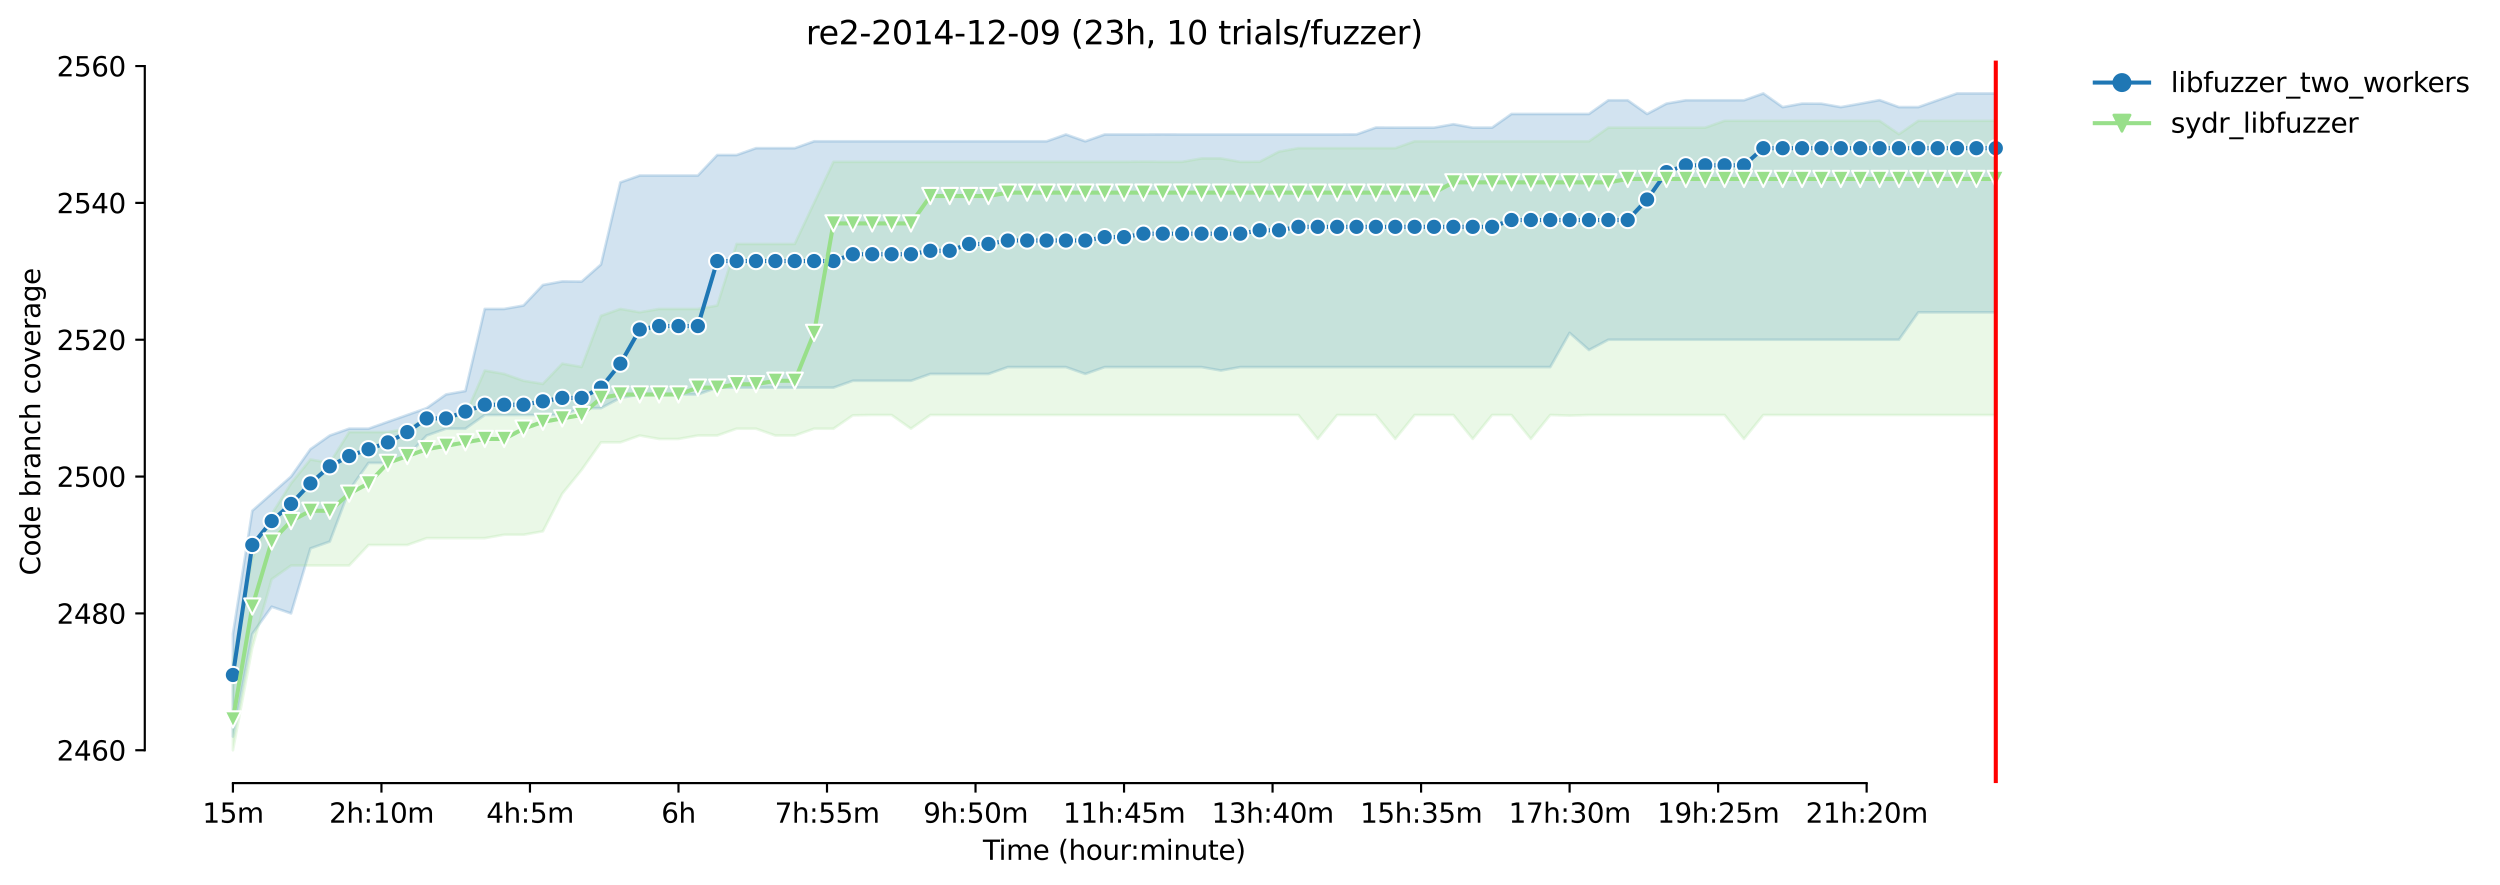 <?xml version="1.0" encoding="utf-8" standalone="no"?>
<!DOCTYPE svg PUBLIC "-//W3C//DTD SVG 1.1//EN"
  "http://www.w3.org/Graphics/SVG/1.1/DTD/svg11.dtd">
<svg height="325.986pt" version="1.1" viewBox="0 0 920.818 325.986" width="920.818pt" xmlns="http://www.w3.org/2000/svg" xmlns:xlink="http://www.w3.org/1999/xlink">
 <defs>
  <style type="text/css">*{stroke-linecap:butt;stroke-linejoin:round;}</style>
 </defs>
 <g id="figure_1">
  <g id="patch_1">
   <path d="M 0 325.986 
L 920.818 325.986 
L 920.818 0 
L 0 0 
z
" style="fill:#ffffff;"/>
  </g>
  <g id="axes_1">
   <g id="patch_2">
    <path d="M 53.328 288.43 
L 767.568 288.43 
L 767.568 22.318 
L 53.328 22.318 
z
" style="fill:#ffffff;"/>
   </g>
   <g id="PolyCollection_1">
    <defs>
     <path d="M 85.794 -92.492 
L 85.794 -54.692 
L 92.929 -92.492 
L 100.064 -102.509 
L 107.199 -100.052 
L 114.335 -123.992 
L 121.47 -126.512 
L 128.605 -145.412 
L 135.74 -155.492 
L 142.876 -155.492 
L 150.011 -158.012 
L 157.146 -165.572 
L 164.281 -168.092 
L 171.417 -168.092 
L 178.552 -173.132 
L 185.687 -173.132 
L 192.823 -173.132 
L 199.958 -173.132 
L 207.093 -173.132 
L 214.228 -175.652 
L 221.364 -175.652 
L 228.499 -179.432 
L 235.634 -180.692 
L 242.769 -180.661 
L 249.905 -180.692 
L 257.04 -180.692 
L 264.175 -183.212 
L 271.31 -183.212 
L 278.446 -183.212 
L 285.581 -183.212 
L 292.716 -183.212 
L 299.852 -183.212 
L 306.987 -183.212 
L 314.122 -185.732 
L 321.257 -185.732 
L 328.393 -185.732 
L 335.528 -185.732 
L 342.663 -188.252 
L 349.798 -188.252 
L 356.934 -188.252 
L 364.069 -188.252 
L 371.204 -190.772 
L 378.339 -190.772 
L 385.475 -190.772 
L 392.61 -190.772 
L 399.745 -188.252 
L 406.88 -190.772 
L 414.016 -190.772 
L 421.151 -190.772 
L 428.286 -190.772 
L 435.422 -190.772 
L 442.557 -190.772 
L 449.692 -189.512 
L 456.827 -190.772 
L 463.963 -190.772 
L 471.098 -190.772 
L 478.233 -190.772 
L 485.368 -190.772 
L 492.504 -190.772 
L 499.639 -190.772 
L 506.774 -190.772 
L 513.909 -190.772 
L 521.045 -190.772 
L 528.18 -190.772 
L 535.315 -190.772 
L 542.451 -190.772 
L 549.586 -190.772 
L 556.721 -190.772 
L 563.856 -190.772 
L 570.992 -190.772 
L 578.127 -203.372 
L 585.262 -197.072 
L 592.397 -200.852 
L 599.533 -200.852 
L 606.668 -200.852 
L 613.803 -200.852 
L 620.938 -200.852 
L 628.074 -200.852 
L 635.209 -200.852 
L 642.344 -200.852 
L 649.479 -200.852 
L 656.615 -200.852 
L 663.75 -200.852 
L 670.885 -200.852 
L 678.021 -200.852 
L 685.156 -200.852 
L 692.291 -200.852 
L 699.426 -200.852 
L 706.562 -210.932 
L 713.697 -210.932 
L 720.832 -210.932 
L 727.967 -210.932 
L 735.103 -210.932 
L 735.103 -291.572 
L 735.103 -291.572 
L 727.967 -291.572 
L 720.832 -291.572 
L 713.697 -289.052 
L 706.562 -286.532 
L 699.426 -286.532 
L 692.291 -289.115 
L 685.156 -287.792 
L 678.021 -286.532 
L 670.885 -287.792 
L 663.75 -287.824 
L 656.615 -286.532 
L 649.479 -291.572 
L 642.344 -289.052 
L 635.209 -289.052 
L 628.074 -289.052 
L 620.938 -289.052 
L 613.803 -287.824 
L 606.668 -284.012 
L 599.533 -289.052 
L 592.397 -289.052 
L 585.262 -284.012 
L 578.127 -284.012 
L 570.992 -284.012 
L 563.856 -284.012 
L 556.721 -284.012 
L 549.586 -278.972 
L 542.451 -278.972 
L 535.315 -280.232 
L 528.18 -278.972 
L 521.045 -278.972 
L 513.909 -278.972 
L 506.774 -279.004 
L 499.639 -276.484 
L 492.504 -276.452 
L 485.368 -276.452 
L 478.233 -276.452 
L 471.098 -276.452 
L 463.963 -276.452 
L 456.827 -276.452 
L 449.692 -276.452 
L 442.557 -276.452 
L 435.422 -276.452 
L 428.286 -276.484 
L 421.151 -276.452 
L 414.016 -276.452 
L 406.88 -276.452 
L 399.745 -273.932 
L 392.61 -276.452 
L 385.475 -273.932 
L 378.339 -273.932 
L 371.204 -273.932 
L 364.069 -273.932 
L 356.934 -273.932 
L 349.798 -273.932 
L 342.663 -273.932 
L 335.528 -273.932 
L 328.393 -273.932 
L 321.257 -273.932 
L 314.122 -273.932 
L 306.987 -273.932 
L 299.852 -273.932 
L 292.716 -271.412 
L 285.581 -271.412 
L 278.446 -271.412 
L 271.31 -268.892 
L 264.175 -268.892 
L 257.04 -261.332 
L 249.905 -261.332 
L 242.769 -261.332 
L 235.634 -261.332 
L 228.499 -258.812 
L 221.364 -228.572 
L 214.228 -222.272 
L 207.093 -222.335 
L 199.958 -221.012 
L 192.823 -213.452 
L 185.687 -212.192 
L 178.552 -212.192 
L 171.417 -181.952 
L 164.281 -180.692 
L 157.146 -175.652 
L 150.011 -173.132 
L 142.876 -170.612 
L 135.74 -168.092 
L 128.605 -168.092 
L 121.47 -165.572 
L 114.335 -160.532 
L 107.199 -150.452 
L 100.064 -144.152 
L 92.929 -137.852 
L 85.794 -92.492 
z
" id="m0ad94686d6" style="stroke:#1f77b4;stroke-opacity:0.2;"/>
    </defs>
    <g clip-path="url(#p98e11fe9e8)">
     <use style="fill:#1f77b4;fill-opacity:0.2;stroke:#1f77b4;stroke-opacity:0.2;" x="0" xlink:href="#m0ad94686d6" y="325.986"/>
    </g>
   </g>
   <g id="PolyCollection_2">
    <defs>
     <path d="M 85.794 -82.412 
L 85.794 -49.652 
L 92.929 -87.452 
L 100.064 -112.652 
L 107.199 -117.692 
L 114.335 -117.692 
L 121.47 -117.692 
L 128.605 -117.692 
L 135.74 -125.252 
L 142.876 -125.252 
L 150.011 -125.252 
L 157.146 -127.772 
L 164.281 -127.772 
L 171.417 -127.772 
L 178.552 -127.772 
L 185.687 -129.032 
L 192.823 -129.032 
L 199.958 -130.292 
L 207.093 -144.152 
L 214.228 -152.909 
L 221.364 -163.052 
L 228.499 -163.052 
L 235.634 -165.572 
L 242.769 -164.312 
L 249.905 -164.312 
L 257.04 -165.572 
L 264.175 -165.572 
L 271.31 -168.092 
L 278.446 -168.092 
L 285.581 -165.572 
L 292.716 -165.572 
L 299.852 -168.092 
L 306.987 -168.092 
L 314.122 -173.006 
L 321.257 -173.132 
L 328.393 -173.132 
L 335.528 -168.092 
L 342.663 -173.132 
L 349.798 -173.132 
L 356.934 -173.132 
L 364.069 -173.132 
L 371.204 -173.132 
L 378.339 -173.132 
L 385.475 -173.132 
L 392.61 -173.132 
L 399.745 -173.132 
L 406.88 -173.132 
L 414.016 -173.132 
L 421.151 -173.132 
L 428.286 -173.132 
L 435.422 -173.132 
L 442.557 -173.132 
L 449.692 -173.132 
L 456.827 -173.132 
L 463.963 -173.132 
L 471.098 -173.132 
L 478.233 -173.132 
L 485.368 -164.312 
L 492.504 -173.132 
L 499.639 -173.132 
L 506.774 -173.132 
L 513.909 -164.312 
L 521.045 -173.132 
L 528.18 -173.132 
L 535.315 -173.132 
L 542.451 -164.312 
L 549.586 -173.132 
L 556.721 -173.132 
L 563.856 -164.312 
L 570.992 -173.132 
L 578.127 -172.912 
L 585.262 -173.132 
L 592.397 -173.132 
L 599.533 -173.132 
L 606.668 -173.132 
L 613.803 -173.132 
L 620.938 -173.132 
L 628.074 -173.132 
L 635.209 -173.132 
L 642.344 -164.312 
L 649.479 -173.132 
L 656.615 -173.132 
L 663.75 -173.132 
L 670.885 -173.132 
L 678.021 -173.132 
L 685.156 -173.132 
L 692.291 -173.132 
L 699.426 -173.132 
L 706.562 -173.132 
L 713.697 -173.132 
L 720.832 -173.132 
L 727.967 -173.132 
L 735.103 -173.132 
L 735.103 -281.492 
L 735.103 -281.492 
L 727.967 -281.492 
L 720.832 -281.492 
L 713.697 -281.492 
L 706.562 -281.492 
L 699.426 -276.578 
L 692.291 -281.492 
L 685.156 -281.492 
L 678.021 -281.492 
L 670.885 -281.492 
L 663.75 -281.492 
L 656.615 -281.492 
L 649.479 -281.492 
L 642.344 -281.492 
L 635.209 -281.492 
L 628.074 -278.972 
L 620.938 -278.972 
L 613.803 -278.972 
L 606.668 -278.972 
L 599.533 -278.972 
L 592.397 -278.972 
L 585.262 -273.932 
L 578.127 -273.932 
L 570.992 -273.932 
L 563.856 -273.932 
L 556.721 -273.932 
L 549.586 -273.932 
L 542.451 -273.932 
L 535.315 -273.932 
L 528.18 -273.932 
L 521.045 -273.932 
L 513.909 -271.412 
L 506.774 -271.412 
L 499.639 -271.412 
L 492.504 -271.412 
L 485.368 -271.412 
L 478.233 -271.412 
L 471.098 -270.152 
L 463.963 -266.404 
L 456.827 -266.372 
L 449.692 -267.632 
L 442.557 -267.632 
L 435.422 -266.372 
L 428.286 -266.372 
L 421.151 -266.435 
L 414.016 -266.372 
L 406.88 -266.372 
L 399.745 -266.372 
L 392.61 -266.372 
L 385.475 -266.372 
L 378.339 -266.372 
L 371.204 -266.372 
L 364.069 -266.372 
L 356.934 -266.372 
L 349.798 -266.372 
L 342.663 -266.372 
L 335.528 -266.372 
L 328.393 -266.372 
L 321.257 -266.372 
L 314.122 -266.372 
L 306.987 -266.372 
L 299.852 -251.252 
L 292.716 -236.132 
L 285.581 -236.132 
L 278.446 -236.132 
L 271.31 -236.132 
L 264.175 -213.452 
L 257.04 -212.192 
L 249.905 -212.192 
L 242.769 -212.192 
L 235.634 -210.964 
L 228.499 -212.192 
L 221.364 -209.672 
L 214.228 -190.835 
L 207.093 -192.032 
L 199.958 -184.598 
L 192.823 -185.732 
L 185.687 -188.252 
L 178.552 -189.512 
L 171.417 -173.132 
L 164.281 -171.872 
L 157.146 -171.872 
L 150.011 -168.092 
L 142.876 -166.832 
L 135.74 -166.832 
L 128.605 -166.832 
L 121.47 -155.492 
L 114.335 -156.752 
L 107.199 -147.932 
L 100.064 -136.592 
L 92.929 -120.212 
L 85.794 -82.412 
z
" id="mde7aef4957" style="stroke:#98df8a;stroke-opacity:0.2;"/>
    </defs>
    <g clip-path="url(#p98e11fe9e8)">
     <use style="fill:#98df8a;fill-opacity:0.2;stroke:#98df8a;stroke-opacity:0.2;" x="0" xlink:href="#mde7aef4957" y="325.986"/>
    </g>
   </g>
   <g id="matplotlib.axis_1">
    <g id="xtick_1">
     <g id="line2d_1">
      <defs>
       <path d="M 0 0 
L 0 3.5 
" id="m03f4257f12" style="stroke:#000000;stroke-width:0.8;"/>
      </defs>
      <g>
       <use style="stroke:#000000;stroke-width:0.8;" x="85.794" xlink:href="#m03f4257f12" y="288.43"/>
      </g>
     </g>
     <g id="text_1">
      <!-- 15m -->
      <g transform="translate(74.561 303.029)scale(0.1 -0.1)">
       <defs>
        <path d="M 794 531 
L 1825 531 
L 1825 4091 
L 703 3866 
L 703 4441 
L 1819 4666 
L 2450 4666 
L 2450 531 
L 3481 531 
L 3481 0 
L 794 0 
L 794 531 
z
" id="DejaVuSans-31" transform="scale(0.016)"/>
        <path d="M 691 4666 
L 3169 4666 
L 3169 4134 
L 1269 4134 
L 1269 2991 
Q 1406 3038 1543 3061 
Q 1681 3084 1819 3084 
Q 2600 3084 3056 2656 
Q 3513 2228 3513 1497 
Q 3513 744 3044 326 
Q 2575 -91 1722 -91 
Q 1428 -91 1123 -41 
Q 819 9 494 109 
L 494 744 
Q 775 591 1075 516 
Q 1375 441 1709 441 
Q 2250 441 2565 725 
Q 2881 1009 2881 1497 
Q 2881 1984 2565 2268 
Q 2250 2553 1709 2553 
Q 1456 2553 1204 2497 
Q 953 2441 691 2322 
L 691 4666 
z
" id="DejaVuSans-35" transform="scale(0.016)"/>
        <path d="M 3328 2828 
Q 3544 3216 3844 3400 
Q 4144 3584 4550 3584 
Q 5097 3584 5394 3201 
Q 5691 2819 5691 2113 
L 5691 0 
L 5113 0 
L 5113 2094 
Q 5113 2597 4934 2840 
Q 4756 3084 4391 3084 
Q 3944 3084 3684 2787 
Q 3425 2491 3425 1978 
L 3425 0 
L 2847 0 
L 2847 2094 
Q 2847 2600 2669 2842 
Q 2491 3084 2119 3084 
Q 1678 3084 1418 2786 
Q 1159 2488 1159 1978 
L 1159 0 
L 581 0 
L 581 3500 
L 1159 3500 
L 1159 2956 
Q 1356 3278 1631 3431 
Q 1906 3584 2284 3584 
Q 2666 3584 2933 3390 
Q 3200 3197 3328 2828 
z
" id="DejaVuSans-6d" transform="scale(0.016)"/>
       </defs>
       <use xlink:href="#DejaVuSans-31"/>
       <use x="63.623" xlink:href="#DejaVuSans-35"/>
       <use x="127.246" xlink:href="#DejaVuSans-6d"/>
      </g>
     </g>
    </g>
    <g id="xtick_2">
     <g id="line2d_2">
      <g>
       <use style="stroke:#000000;stroke-width:0.8;" x="140.497" xlink:href="#m03f4257f12" y="288.43"/>
      </g>
     </g>
     <g id="text_2">
      <!-- 2h:10m -->
      <g transform="translate(121.23 303.029)scale(0.1 -0.1)">
       <defs>
        <path d="M 1228 531 
L 3431 531 
L 3431 0 
L 469 0 
L 469 531 
Q 828 903 1448 1529 
Q 2069 2156 2228 2338 
Q 2531 2678 2651 2914 
Q 2772 3150 2772 3378 
Q 2772 3750 2511 3984 
Q 2250 4219 1831 4219 
Q 1534 4219 1204 4116 
Q 875 4013 500 3803 
L 500 4441 
Q 881 4594 1212 4672 
Q 1544 4750 1819 4750 
Q 2544 4750 2975 4387 
Q 3406 4025 3406 3419 
Q 3406 3131 3298 2873 
Q 3191 2616 2906 2266 
Q 2828 2175 2409 1742 
Q 1991 1309 1228 531 
z
" id="DejaVuSans-32" transform="scale(0.016)"/>
        <path d="M 3513 2113 
L 3513 0 
L 2938 0 
L 2938 2094 
Q 2938 2591 2744 2837 
Q 2550 3084 2163 3084 
Q 1697 3084 1428 2787 
Q 1159 2491 1159 1978 
L 1159 0 
L 581 0 
L 581 4863 
L 1159 4863 
L 1159 2956 
Q 1366 3272 1645 3428 
Q 1925 3584 2291 3584 
Q 2894 3584 3203 3211 
Q 3513 2838 3513 2113 
z
" id="DejaVuSans-68" transform="scale(0.016)"/>
        <path d="M 750 794 
L 1409 794 
L 1409 0 
L 750 0 
L 750 794 
z
M 750 3309 
L 1409 3309 
L 1409 2516 
L 750 2516 
L 750 3309 
z
" id="DejaVuSans-3a" transform="scale(0.016)"/>
        <path d="M 2034 4250 
Q 1547 4250 1301 3770 
Q 1056 3291 1056 2328 
Q 1056 1369 1301 889 
Q 1547 409 2034 409 
Q 2525 409 2770 889 
Q 3016 1369 3016 2328 
Q 3016 3291 2770 3770 
Q 2525 4250 2034 4250 
z
M 2034 4750 
Q 2819 4750 3233 4129 
Q 3647 3509 3647 2328 
Q 3647 1150 3233 529 
Q 2819 -91 2034 -91 
Q 1250 -91 836 529 
Q 422 1150 422 2328 
Q 422 3509 836 4129 
Q 1250 4750 2034 4750 
z
" id="DejaVuSans-30" transform="scale(0.016)"/>
       </defs>
       <use xlink:href="#DejaVuSans-32"/>
       <use x="63.623" xlink:href="#DejaVuSans-68"/>
       <use x="127.002" xlink:href="#DejaVuSans-3a"/>
       <use x="160.693" xlink:href="#DejaVuSans-31"/>
       <use x="224.316" xlink:href="#DejaVuSans-30"/>
       <use x="287.939" xlink:href="#DejaVuSans-6d"/>
      </g>
     </g>
    </g>
    <g id="xtick_3">
     <g id="line2d_3">
      <g>
       <use style="stroke:#000000;stroke-width:0.8;" x="195.201" xlink:href="#m03f4257f12" y="288.43"/>
      </g>
     </g>
     <g id="text_3">
      <!-- 4h:5m -->
      <g transform="translate(179.115 303.029)scale(0.1 -0.1)">
       <defs>
        <path d="M 2419 4116 
L 825 1625 
L 2419 1625 
L 2419 4116 
z
M 2253 4666 
L 3047 4666 
L 3047 1625 
L 3713 1625 
L 3713 1100 
L 3047 1100 
L 3047 0 
L 2419 0 
L 2419 1100 
L 313 1100 
L 313 1709 
L 2253 4666 
z
" id="DejaVuSans-34" transform="scale(0.016)"/>
       </defs>
       <use xlink:href="#DejaVuSans-34"/>
       <use x="63.623" xlink:href="#DejaVuSans-68"/>
       <use x="127.002" xlink:href="#DejaVuSans-3a"/>
       <use x="160.693" xlink:href="#DejaVuSans-35"/>
       <use x="224.316" xlink:href="#DejaVuSans-6d"/>
      </g>
     </g>
    </g>
    <g id="xtick_4">
     <g id="line2d_4">
      <g>
       <use style="stroke:#000000;stroke-width:0.8;" x="249.905" xlink:href="#m03f4257f12" y="288.43"/>
      </g>
     </g>
     <g id="text_4">
      <!-- 6h -->
      <g transform="translate(243.555 303.029)scale(0.1 -0.1)">
       <defs>
        <path d="M 2113 2584 
Q 1688 2584 1439 2293 
Q 1191 2003 1191 1497 
Q 1191 994 1439 701 
Q 1688 409 2113 409 
Q 2538 409 2786 701 
Q 3034 994 3034 1497 
Q 3034 2003 2786 2293 
Q 2538 2584 2113 2584 
z
M 3366 4563 
L 3366 3988 
Q 3128 4100 2886 4159 
Q 2644 4219 2406 4219 
Q 1781 4219 1451 3797 
Q 1122 3375 1075 2522 
Q 1259 2794 1537 2939 
Q 1816 3084 2150 3084 
Q 2853 3084 3261 2657 
Q 3669 2231 3669 1497 
Q 3669 778 3244 343 
Q 2819 -91 2113 -91 
Q 1303 -91 875 529 
Q 447 1150 447 2328 
Q 447 3434 972 4092 
Q 1497 4750 2381 4750 
Q 2619 4750 2861 4703 
Q 3103 4656 3366 4563 
z
" id="DejaVuSans-36" transform="scale(0.016)"/>
       </defs>
       <use xlink:href="#DejaVuSans-36"/>
       <use x="63.623" xlink:href="#DejaVuSans-68"/>
      </g>
     </g>
    </g>
    <g id="xtick_5">
     <g id="line2d_5">
      <g>
       <use style="stroke:#000000;stroke-width:0.8;" x="304.608" xlink:href="#m03f4257f12" y="288.43"/>
      </g>
     </g>
     <g id="text_5">
      <!-- 7h:55m -->
      <g transform="translate(285.341 303.029)scale(0.1 -0.1)">
       <defs>
        <path d="M 525 4666 
L 3525 4666 
L 3525 4397 
L 1831 0 
L 1172 0 
L 2766 4134 
L 525 4134 
L 525 4666 
z
" id="DejaVuSans-37" transform="scale(0.016)"/>
       </defs>
       <use xlink:href="#DejaVuSans-37"/>
       <use x="63.623" xlink:href="#DejaVuSans-68"/>
       <use x="127.002" xlink:href="#DejaVuSans-3a"/>
       <use x="160.693" xlink:href="#DejaVuSans-35"/>
       <use x="224.316" xlink:href="#DejaVuSans-35"/>
       <use x="287.939" xlink:href="#DejaVuSans-6d"/>
      </g>
     </g>
    </g>
    <g id="xtick_6">
     <g id="line2d_6">
      <g>
       <use style="stroke:#000000;stroke-width:0.8;" x="359.312" xlink:href="#m03f4257f12" y="288.43"/>
      </g>
     </g>
     <g id="text_6">
      <!-- 9h:50m -->
      <g transform="translate(340.045 303.029)scale(0.1 -0.1)">
       <defs>
        <path d="M 703 97 
L 703 672 
Q 941 559 1184 500 
Q 1428 441 1663 441 
Q 2288 441 2617 861 
Q 2947 1281 2994 2138 
Q 2813 1869 2534 1725 
Q 2256 1581 1919 1581 
Q 1219 1581 811 2004 
Q 403 2428 403 3163 
Q 403 3881 828 4315 
Q 1253 4750 1959 4750 
Q 2769 4750 3195 4129 
Q 3622 3509 3622 2328 
Q 3622 1225 3098 567 
Q 2575 -91 1691 -91 
Q 1453 -91 1209 -44 
Q 966 3 703 97 
z
M 1959 2075 
Q 2384 2075 2632 2365 
Q 2881 2656 2881 3163 
Q 2881 3666 2632 3958 
Q 2384 4250 1959 4250 
Q 1534 4250 1286 3958 
Q 1038 3666 1038 3163 
Q 1038 2656 1286 2365 
Q 1534 2075 1959 2075 
z
" id="DejaVuSans-39" transform="scale(0.016)"/>
       </defs>
       <use xlink:href="#DejaVuSans-39"/>
       <use x="63.623" xlink:href="#DejaVuSans-68"/>
       <use x="127.002" xlink:href="#DejaVuSans-3a"/>
       <use x="160.693" xlink:href="#DejaVuSans-35"/>
       <use x="224.316" xlink:href="#DejaVuSans-30"/>
       <use x="287.939" xlink:href="#DejaVuSans-6d"/>
      </g>
     </g>
    </g>
    <g id="xtick_7">
     <g id="line2d_7">
      <g>
       <use style="stroke:#000000;stroke-width:0.8;" x="414.016" xlink:href="#m03f4257f12" y="288.43"/>
      </g>
     </g>
     <g id="text_7">
      <!-- 11h:45m -->
      <g transform="translate(391.567 303.029)scale(0.1 -0.1)">
       <use xlink:href="#DejaVuSans-31"/>
       <use x="63.623" xlink:href="#DejaVuSans-31"/>
       <use x="127.246" xlink:href="#DejaVuSans-68"/>
       <use x="190.625" xlink:href="#DejaVuSans-3a"/>
       <use x="224.316" xlink:href="#DejaVuSans-34"/>
       <use x="287.939" xlink:href="#DejaVuSans-35"/>
       <use x="351.562" xlink:href="#DejaVuSans-6d"/>
      </g>
     </g>
    </g>
    <g id="xtick_8">
     <g id="line2d_8">
      <g>
       <use style="stroke:#000000;stroke-width:0.8;" x="468.719" xlink:href="#m03f4257f12" y="288.43"/>
      </g>
     </g>
     <g id="text_8">
      <!-- 13h:40m -->
      <g transform="translate(446.271 303.029)scale(0.1 -0.1)">
       <defs>
        <path d="M 2597 2516 
Q 3050 2419 3304 2112 
Q 3559 1806 3559 1356 
Q 3559 666 3084 287 
Q 2609 -91 1734 -91 
Q 1441 -91 1130 -33 
Q 819 25 488 141 
L 488 750 
Q 750 597 1062 519 
Q 1375 441 1716 441 
Q 2309 441 2620 675 
Q 2931 909 2931 1356 
Q 2931 1769 2642 2001 
Q 2353 2234 1838 2234 
L 1294 2234 
L 1294 2753 
L 1863 2753 
Q 2328 2753 2575 2939 
Q 2822 3125 2822 3475 
Q 2822 3834 2567 4026 
Q 2313 4219 1838 4219 
Q 1578 4219 1281 4162 
Q 984 4106 628 3988 
L 628 4550 
Q 988 4650 1302 4700 
Q 1616 4750 1894 4750 
Q 2613 4750 3031 4423 
Q 3450 4097 3450 3541 
Q 3450 3153 3228 2886 
Q 3006 2619 2597 2516 
z
" id="DejaVuSans-33" transform="scale(0.016)"/>
       </defs>
       <use xlink:href="#DejaVuSans-31"/>
       <use x="63.623" xlink:href="#DejaVuSans-33"/>
       <use x="127.246" xlink:href="#DejaVuSans-68"/>
       <use x="190.625" xlink:href="#DejaVuSans-3a"/>
       <use x="224.316" xlink:href="#DejaVuSans-34"/>
       <use x="287.939" xlink:href="#DejaVuSans-30"/>
       <use x="351.562" xlink:href="#DejaVuSans-6d"/>
      </g>
     </g>
    </g>
    <g id="xtick_9">
     <g id="line2d_9">
      <g>
       <use style="stroke:#000000;stroke-width:0.8;" x="523.423" xlink:href="#m03f4257f12" y="288.43"/>
      </g>
     </g>
     <g id="text_9">
      <!-- 15h:35m -->
      <g transform="translate(500.975 303.029)scale(0.1 -0.1)">
       <use xlink:href="#DejaVuSans-31"/>
       <use x="63.623" xlink:href="#DejaVuSans-35"/>
       <use x="127.246" xlink:href="#DejaVuSans-68"/>
       <use x="190.625" xlink:href="#DejaVuSans-3a"/>
       <use x="224.316" xlink:href="#DejaVuSans-33"/>
       <use x="287.939" xlink:href="#DejaVuSans-35"/>
       <use x="351.562" xlink:href="#DejaVuSans-6d"/>
      </g>
     </g>
    </g>
    <g id="xtick_10">
     <g id="line2d_10">
      <g>
       <use style="stroke:#000000;stroke-width:0.8;" x="578.127" xlink:href="#m03f4257f12" y="288.43"/>
      </g>
     </g>
     <g id="text_10">
      <!-- 17h:30m -->
      <g transform="translate(555.678 303.029)scale(0.1 -0.1)">
       <use xlink:href="#DejaVuSans-31"/>
       <use x="63.623" xlink:href="#DejaVuSans-37"/>
       <use x="127.246" xlink:href="#DejaVuSans-68"/>
       <use x="190.625" xlink:href="#DejaVuSans-3a"/>
       <use x="224.316" xlink:href="#DejaVuSans-33"/>
       <use x="287.939" xlink:href="#DejaVuSans-30"/>
       <use x="351.562" xlink:href="#DejaVuSans-6d"/>
      </g>
     </g>
    </g>
    <g id="xtick_11">
     <g id="line2d_11">
      <g>
       <use style="stroke:#000000;stroke-width:0.8;" x="632.831" xlink:href="#m03f4257f12" y="288.43"/>
      </g>
     </g>
     <g id="text_11">
      <!-- 19h:25m -->
      <g transform="translate(610.382 303.029)scale(0.1 -0.1)">
       <use xlink:href="#DejaVuSans-31"/>
       <use x="63.623" xlink:href="#DejaVuSans-39"/>
       <use x="127.246" xlink:href="#DejaVuSans-68"/>
       <use x="190.625" xlink:href="#DejaVuSans-3a"/>
       <use x="224.316" xlink:href="#DejaVuSans-32"/>
       <use x="287.939" xlink:href="#DejaVuSans-35"/>
       <use x="351.562" xlink:href="#DejaVuSans-6d"/>
      </g>
     </g>
    </g>
    <g id="xtick_12">
     <g id="line2d_12">
      <g>
       <use style="stroke:#000000;stroke-width:0.8;" x="687.534" xlink:href="#m03f4257f12" y="288.43"/>
      </g>
     </g>
     <g id="text_12">
      <!-- 21h:20m -->
      <g transform="translate(665.086 303.029)scale(0.1 -0.1)">
       <use xlink:href="#DejaVuSans-32"/>
       <use x="63.623" xlink:href="#DejaVuSans-31"/>
       <use x="127.246" xlink:href="#DejaVuSans-68"/>
       <use x="190.625" xlink:href="#DejaVuSans-3a"/>
       <use x="224.316" xlink:href="#DejaVuSans-32"/>
       <use x="287.939" xlink:href="#DejaVuSans-30"/>
       <use x="351.562" xlink:href="#DejaVuSans-6d"/>
      </g>
     </g>
    </g>
    <g id="text_13">
     <!-- Time (hour:minute) -->
     <g transform="translate(362.041 316.707)scale(0.1 -0.1)">
      <defs>
       <path d="M -19 4666 
L 3928 4666 
L 3928 4134 
L 2272 4134 
L 2272 0 
L 1638 0 
L 1638 4134 
L -19 4134 
L -19 4666 
z
" id="DejaVuSans-54" transform="scale(0.016)"/>
       <path d="M 603 3500 
L 1178 3500 
L 1178 0 
L 603 0 
L 603 3500 
z
M 603 4863 
L 1178 4863 
L 1178 4134 
L 603 4134 
L 603 4863 
z
" id="DejaVuSans-69" transform="scale(0.016)"/>
       <path d="M 3597 1894 
L 3597 1613 
L 953 1613 
Q 991 1019 1311 708 
Q 1631 397 2203 397 
Q 2534 397 2845 478 
Q 3156 559 3463 722 
L 3463 178 
Q 3153 47 2828 -22 
Q 2503 -91 2169 -91 
Q 1331 -91 842 396 
Q 353 884 353 1716 
Q 353 2575 817 3079 
Q 1281 3584 2069 3584 
Q 2775 3584 3186 3129 
Q 3597 2675 3597 1894 
z
M 3022 2063 
Q 3016 2534 2758 2815 
Q 2500 3097 2075 3097 
Q 1594 3097 1305 2825 
Q 1016 2553 972 2059 
L 3022 2063 
z
" id="DejaVuSans-65" transform="scale(0.016)"/>
       <path id="DejaVuSans-20" transform="scale(0.016)"/>
       <path d="M 1984 4856 
Q 1566 4138 1362 3434 
Q 1159 2731 1159 2009 
Q 1159 1288 1364 580 
Q 1569 -128 1984 -844 
L 1484 -844 
Q 1016 -109 783 600 
Q 550 1309 550 2009 
Q 550 2706 781 3412 
Q 1013 4119 1484 4856 
L 1984 4856 
z
" id="DejaVuSans-28" transform="scale(0.016)"/>
       <path d="M 1959 3097 
Q 1497 3097 1228 2736 
Q 959 2375 959 1747 
Q 959 1119 1226 758 
Q 1494 397 1959 397 
Q 2419 397 2687 759 
Q 2956 1122 2956 1747 
Q 2956 2369 2687 2733 
Q 2419 3097 1959 3097 
z
M 1959 3584 
Q 2709 3584 3137 3096 
Q 3566 2609 3566 1747 
Q 3566 888 3137 398 
Q 2709 -91 1959 -91 
Q 1206 -91 779 398 
Q 353 888 353 1747 
Q 353 2609 779 3096 
Q 1206 3584 1959 3584 
z
" id="DejaVuSans-6f" transform="scale(0.016)"/>
       <path d="M 544 1381 
L 544 3500 
L 1119 3500 
L 1119 1403 
Q 1119 906 1312 657 
Q 1506 409 1894 409 
Q 2359 409 2629 706 
Q 2900 1003 2900 1516 
L 2900 3500 
L 3475 3500 
L 3475 0 
L 2900 0 
L 2900 538 
Q 2691 219 2414 64 
Q 2138 -91 1772 -91 
Q 1169 -91 856 284 
Q 544 659 544 1381 
z
M 1991 3584 
L 1991 3584 
z
" id="DejaVuSans-75" transform="scale(0.016)"/>
       <path d="M 2631 2963 
Q 2534 3019 2420 3045 
Q 2306 3072 2169 3072 
Q 1681 3072 1420 2755 
Q 1159 2438 1159 1844 
L 1159 0 
L 581 0 
L 581 3500 
L 1159 3500 
L 1159 2956 
Q 1341 3275 1631 3429 
Q 1922 3584 2338 3584 
Q 2397 3584 2469 3576 
Q 2541 3569 2628 3553 
L 2631 2963 
z
" id="DejaVuSans-72" transform="scale(0.016)"/>
       <path d="M 3513 2113 
L 3513 0 
L 2938 0 
L 2938 2094 
Q 2938 2591 2744 2837 
Q 2550 3084 2163 3084 
Q 1697 3084 1428 2787 
Q 1159 2491 1159 1978 
L 1159 0 
L 581 0 
L 581 3500 
L 1159 3500 
L 1159 2956 
Q 1366 3272 1645 3428 
Q 1925 3584 2291 3584 
Q 2894 3584 3203 3211 
Q 3513 2838 3513 2113 
z
" id="DejaVuSans-6e" transform="scale(0.016)"/>
       <path d="M 1172 4494 
L 1172 3500 
L 2356 3500 
L 2356 3053 
L 1172 3053 
L 1172 1153 
Q 1172 725 1289 603 
Q 1406 481 1766 481 
L 2356 481 
L 2356 0 
L 1766 0 
Q 1100 0 847 248 
Q 594 497 594 1153 
L 594 3053 
L 172 3053 
L 172 3500 
L 594 3500 
L 594 4494 
L 1172 4494 
z
" id="DejaVuSans-74" transform="scale(0.016)"/>
       <path d="M 513 4856 
L 1013 4856 
Q 1481 4119 1714 3412 
Q 1947 2706 1947 2009 
Q 1947 1309 1714 600 
Q 1481 -109 1013 -844 
L 513 -844 
Q 928 -128 1133 580 
Q 1338 1288 1338 2009 
Q 1338 2731 1133 3434 
Q 928 4138 513 4856 
z
" id="DejaVuSans-29" transform="scale(0.016)"/>
      </defs>
      <use xlink:href="#DejaVuSans-54"/>
      <use x="57.959" xlink:href="#DejaVuSans-69"/>
      <use x="85.742" xlink:href="#DejaVuSans-6d"/>
      <use x="183.154" xlink:href="#DejaVuSans-65"/>
      <use x="244.678" xlink:href="#DejaVuSans-20"/>
      <use x="276.465" xlink:href="#DejaVuSans-28"/>
      <use x="315.479" xlink:href="#DejaVuSans-68"/>
      <use x="378.857" xlink:href="#DejaVuSans-6f"/>
      <use x="440.039" xlink:href="#DejaVuSans-75"/>
      <use x="503.418" xlink:href="#DejaVuSans-72"/>
      <use x="542.781" xlink:href="#DejaVuSans-3a"/>
      <use x="576.473" xlink:href="#DejaVuSans-6d"/>
      <use x="673.885" xlink:href="#DejaVuSans-69"/>
      <use x="701.668" xlink:href="#DejaVuSans-6e"/>
      <use x="765.047" xlink:href="#DejaVuSans-75"/>
      <use x="828.426" xlink:href="#DejaVuSans-74"/>
      <use x="867.635" xlink:href="#DejaVuSans-65"/>
      <use x="929.158" xlink:href="#DejaVuSans-29"/>
     </g>
    </g>
   </g>
   <g id="matplotlib.axis_2">
    <g id="ytick_1">
     <g id="line2d_13">
      <defs>
       <path d="M 0 0 
L -3.5 0 
" id="m726692a490" style="stroke:#000000;stroke-width:0.8;"/>
      </defs>
      <g>
       <use style="stroke:#000000;stroke-width:0.8;" x="53.328" xlink:href="#m726692a490" y="276.334"/>
      </g>
     </g>
     <g id="text_14">
      <!-- 2460 -->
      <g transform="translate(20.878 280.133)scale(0.1 -0.1)">
       <use xlink:href="#DejaVuSans-32"/>
       <use x="63.623" xlink:href="#DejaVuSans-34"/>
       <use x="127.246" xlink:href="#DejaVuSans-36"/>
       <use x="190.869" xlink:href="#DejaVuSans-30"/>
      </g>
     </g>
    </g>
    <g id="ytick_2">
     <g id="line2d_14">
      <g>
       <use style="stroke:#000000;stroke-width:0.8;" x="53.328" xlink:href="#m726692a490" y="225.934"/>
      </g>
     </g>
     <g id="text_15">
      <!-- 2480 -->
      <g transform="translate(20.878 229.733)scale(0.1 -0.1)">
       <defs>
        <path d="M 2034 2216 
Q 1584 2216 1326 1975 
Q 1069 1734 1069 1313 
Q 1069 891 1326 650 
Q 1584 409 2034 409 
Q 2484 409 2743 651 
Q 3003 894 3003 1313 
Q 3003 1734 2745 1975 
Q 2488 2216 2034 2216 
z
M 1403 2484 
Q 997 2584 770 2862 
Q 544 3141 544 3541 
Q 544 4100 942 4425 
Q 1341 4750 2034 4750 
Q 2731 4750 3128 4425 
Q 3525 4100 3525 3541 
Q 3525 3141 3298 2862 
Q 3072 2584 2669 2484 
Q 3125 2378 3379 2068 
Q 3634 1759 3634 1313 
Q 3634 634 3220 271 
Q 2806 -91 2034 -91 
Q 1263 -91 848 271 
Q 434 634 434 1313 
Q 434 1759 690 2068 
Q 947 2378 1403 2484 
z
M 1172 3481 
Q 1172 3119 1398 2916 
Q 1625 2713 2034 2713 
Q 2441 2713 2670 2916 
Q 2900 3119 2900 3481 
Q 2900 3844 2670 4047 
Q 2441 4250 2034 4250 
Q 1625 4250 1398 4047 
Q 1172 3844 1172 3481 
z
" id="DejaVuSans-38" transform="scale(0.016)"/>
       </defs>
       <use xlink:href="#DejaVuSans-32"/>
       <use x="63.623" xlink:href="#DejaVuSans-34"/>
       <use x="127.246" xlink:href="#DejaVuSans-38"/>
       <use x="190.869" xlink:href="#DejaVuSans-30"/>
      </g>
     </g>
    </g>
    <g id="ytick_3">
     <g id="line2d_15">
      <g>
       <use style="stroke:#000000;stroke-width:0.8;" x="53.328" xlink:href="#m726692a490" y="175.534"/>
      </g>
     </g>
     <g id="text_16">
      <!-- 2500 -->
      <g transform="translate(20.878 179.333)scale(0.1 -0.1)">
       <use xlink:href="#DejaVuSans-32"/>
       <use x="63.623" xlink:href="#DejaVuSans-35"/>
       <use x="127.246" xlink:href="#DejaVuSans-30"/>
       <use x="190.869" xlink:href="#DejaVuSans-30"/>
      </g>
     </g>
    </g>
    <g id="ytick_4">
     <g id="line2d_16">
      <g>
       <use style="stroke:#000000;stroke-width:0.8;" x="53.328" xlink:href="#m726692a490" y="125.134"/>
      </g>
     </g>
     <g id="text_17">
      <!-- 2520 -->
      <g transform="translate(20.878 128.933)scale(0.1 -0.1)">
       <use xlink:href="#DejaVuSans-32"/>
       <use x="63.623" xlink:href="#DejaVuSans-35"/>
       <use x="127.246" xlink:href="#DejaVuSans-32"/>
       <use x="190.869" xlink:href="#DejaVuSans-30"/>
      </g>
     </g>
    </g>
    <g id="ytick_5">
     <g id="line2d_17">
      <g>
       <use style="stroke:#000000;stroke-width:0.8;" x="53.328" xlink:href="#m726692a490" y="74.734"/>
      </g>
     </g>
     <g id="text_18">
      <!-- 2540 -->
      <g transform="translate(20.878 78.533)scale(0.1 -0.1)">
       <use xlink:href="#DejaVuSans-32"/>
       <use x="63.623" xlink:href="#DejaVuSans-35"/>
       <use x="127.246" xlink:href="#DejaVuSans-34"/>
       <use x="190.869" xlink:href="#DejaVuSans-30"/>
      </g>
     </g>
    </g>
    <g id="ytick_6">
     <g id="line2d_18">
      <g>
       <use style="stroke:#000000;stroke-width:0.8;" x="53.328" xlink:href="#m726692a490" y="24.334"/>
      </g>
     </g>
     <g id="text_19">
      <!-- 2560 -->
      <g transform="translate(20.878 28.133)scale(0.1 -0.1)">
       <use xlink:href="#DejaVuSans-32"/>
       <use x="63.623" xlink:href="#DejaVuSans-35"/>
       <use x="127.246" xlink:href="#DejaVuSans-36"/>
       <use x="190.869" xlink:href="#DejaVuSans-30"/>
      </g>
     </g>
    </g>
    <g id="text_20">
     <!-- Code branch coverage -->
     <g transform="translate(14.798 211.949)rotate(-90)scale(0.1 -0.1)">
      <defs>
       <path d="M 4122 4306 
L 4122 3641 
Q 3803 3938 3442 4084 
Q 3081 4231 2675 4231 
Q 1875 4231 1450 3742 
Q 1025 3253 1025 2328 
Q 1025 1406 1450 917 
Q 1875 428 2675 428 
Q 3081 428 3442 575 
Q 3803 722 4122 1019 
L 4122 359 
Q 3791 134 3420 21 
Q 3050 -91 2638 -91 
Q 1578 -91 968 557 
Q 359 1206 359 2328 
Q 359 3453 968 4101 
Q 1578 4750 2638 4750 
Q 3056 4750 3426 4639 
Q 3797 4528 4122 4306 
z
" id="DejaVuSans-43" transform="scale(0.016)"/>
       <path d="M 2906 2969 
L 2906 4863 
L 3481 4863 
L 3481 0 
L 2906 0 
L 2906 525 
Q 2725 213 2448 61 
Q 2172 -91 1784 -91 
Q 1150 -91 751 415 
Q 353 922 353 1747 
Q 353 2572 751 3078 
Q 1150 3584 1784 3584 
Q 2172 3584 2448 3432 
Q 2725 3281 2906 2969 
z
M 947 1747 
Q 947 1113 1208 752 
Q 1469 391 1925 391 
Q 2381 391 2643 752 
Q 2906 1113 2906 1747 
Q 2906 2381 2643 2742 
Q 2381 3103 1925 3103 
Q 1469 3103 1208 2742 
Q 947 2381 947 1747 
z
" id="DejaVuSans-64" transform="scale(0.016)"/>
       <path d="M 3116 1747 
Q 3116 2381 2855 2742 
Q 2594 3103 2138 3103 
Q 1681 3103 1420 2742 
Q 1159 2381 1159 1747 
Q 1159 1113 1420 752 
Q 1681 391 2138 391 
Q 2594 391 2855 752 
Q 3116 1113 3116 1747 
z
M 1159 2969 
Q 1341 3281 1617 3432 
Q 1894 3584 2278 3584 
Q 2916 3584 3314 3078 
Q 3713 2572 3713 1747 
Q 3713 922 3314 415 
Q 2916 -91 2278 -91 
Q 1894 -91 1617 61 
Q 1341 213 1159 525 
L 1159 0 
L 581 0 
L 581 4863 
L 1159 4863 
L 1159 2969 
z
" id="DejaVuSans-62" transform="scale(0.016)"/>
       <path d="M 2194 1759 
Q 1497 1759 1228 1600 
Q 959 1441 959 1056 
Q 959 750 1161 570 
Q 1363 391 1709 391 
Q 2188 391 2477 730 
Q 2766 1069 2766 1631 
L 2766 1759 
L 2194 1759 
z
M 3341 1997 
L 3341 0 
L 2766 0 
L 2766 531 
Q 2569 213 2275 61 
Q 1981 -91 1556 -91 
Q 1019 -91 701 211 
Q 384 513 384 1019 
Q 384 1609 779 1909 
Q 1175 2209 1959 2209 
L 2766 2209 
L 2766 2266 
Q 2766 2663 2505 2880 
Q 2244 3097 1772 3097 
Q 1472 3097 1187 3025 
Q 903 2953 641 2809 
L 641 3341 
Q 956 3463 1253 3523 
Q 1550 3584 1831 3584 
Q 2591 3584 2966 3190 
Q 3341 2797 3341 1997 
z
" id="DejaVuSans-61" transform="scale(0.016)"/>
       <path d="M 3122 3366 
L 3122 2828 
Q 2878 2963 2633 3030 
Q 2388 3097 2138 3097 
Q 1578 3097 1268 2742 
Q 959 2388 959 1747 
Q 959 1106 1268 751 
Q 1578 397 2138 397 
Q 2388 397 2633 464 
Q 2878 531 3122 666 
L 3122 134 
Q 2881 22 2623 -34 
Q 2366 -91 2075 -91 
Q 1284 -91 818 406 
Q 353 903 353 1747 
Q 353 2603 823 3093 
Q 1294 3584 2113 3584 
Q 2378 3584 2631 3529 
Q 2884 3475 3122 3366 
z
" id="DejaVuSans-63" transform="scale(0.016)"/>
       <path d="M 191 3500 
L 800 3500 
L 1894 563 
L 2988 3500 
L 3597 3500 
L 2284 0 
L 1503 0 
L 191 3500 
z
" id="DejaVuSans-76" transform="scale(0.016)"/>
       <path d="M 2906 1791 
Q 2906 2416 2648 2759 
Q 2391 3103 1925 3103 
Q 1463 3103 1205 2759 
Q 947 2416 947 1791 
Q 947 1169 1205 825 
Q 1463 481 1925 481 
Q 2391 481 2648 825 
Q 2906 1169 2906 1791 
z
M 3481 434 
Q 3481 -459 3084 -895 
Q 2688 -1331 1869 -1331 
Q 1566 -1331 1297 -1286 
Q 1028 -1241 775 -1147 
L 775 -588 
Q 1028 -725 1275 -790 
Q 1522 -856 1778 -856 
Q 2344 -856 2625 -561 
Q 2906 -266 2906 331 
L 2906 616 
Q 2728 306 2450 153 
Q 2172 0 1784 0 
Q 1141 0 747 490 
Q 353 981 353 1791 
Q 353 2603 747 3093 
Q 1141 3584 1784 3584 
Q 2172 3584 2450 3431 
Q 2728 3278 2906 2969 
L 2906 3500 
L 3481 3500 
L 3481 434 
z
" id="DejaVuSans-67" transform="scale(0.016)"/>
      </defs>
      <use xlink:href="#DejaVuSans-43"/>
      <use x="69.824" xlink:href="#DejaVuSans-6f"/>
      <use x="131.006" xlink:href="#DejaVuSans-64"/>
      <use x="194.482" xlink:href="#DejaVuSans-65"/>
      <use x="256.006" xlink:href="#DejaVuSans-20"/>
      <use x="287.793" xlink:href="#DejaVuSans-62"/>
      <use x="351.27" xlink:href="#DejaVuSans-72"/>
      <use x="392.383" xlink:href="#DejaVuSans-61"/>
      <use x="453.662" xlink:href="#DejaVuSans-6e"/>
      <use x="517.041" xlink:href="#DejaVuSans-63"/>
      <use x="572.021" xlink:href="#DejaVuSans-68"/>
      <use x="635.4" xlink:href="#DejaVuSans-20"/>
      <use x="667.188" xlink:href="#DejaVuSans-63"/>
      <use x="722.168" xlink:href="#DejaVuSans-6f"/>
      <use x="783.35" xlink:href="#DejaVuSans-76"/>
      <use x="842.529" xlink:href="#DejaVuSans-65"/>
      <use x="904.053" xlink:href="#DejaVuSans-72"/>
      <use x="945.166" xlink:href="#DejaVuSans-61"/>
      <use x="1006.445" xlink:href="#DejaVuSans-67"/>
      <use x="1069.922" xlink:href="#DejaVuSans-65"/>
     </g>
    </g>
   </g>
   <g id="line2d_19">
    <path clip-path="url(#p98e11fe9e8)" d="M 85.794 248.614 
L 92.929 200.734 
L 100.064 191.914 
L 107.199 185.614 
L 114.335 178.054 
L 121.47 171.754 
L 128.605 167.974 
L 135.74 165.454 
L 142.876 162.934 
L 150.011 159.154 
L 157.146 154.114 
L 164.281 154.114 
L 171.417 151.594 
L 178.552 149.074 
L 185.687 149.074 
L 192.823 149.074 
L 199.958 147.814 
L 207.093 146.554 
L 214.228 146.554 
L 221.364 142.774 
L 228.499 133.954 
L 235.634 121.354 
L 242.769 120.094 
L 249.905 120.094 
L 257.04 120.094 
L 264.175 96.154 
L 271.31 96.154 
L 278.446 96.154 
L 285.581 96.154 
L 292.716 96.154 
L 299.852 96.154 
L 306.987 96.154 
L 314.122 93.634 
L 321.257 93.634 
L 328.393 93.634 
L 335.528 93.634 
L 342.663 92.374 
L 349.798 92.374 
L 356.934 89.854 
L 364.069 89.854 
L 371.204 88.594 
L 378.339 88.594 
L 385.475 88.594 
L 392.61 88.594 
L 399.745 88.594 
L 406.88 87.334 
L 414.016 87.334 
L 421.151 86.074 
L 428.286 86.074 
L 435.422 86.074 
L 442.557 86.074 
L 449.692 86.074 
L 456.827 86.074 
L 463.963 84.814 
L 471.098 84.814 
L 478.233 83.554 
L 485.368 83.554 
L 492.504 83.554 
L 499.639 83.554 
L 506.774 83.554 
L 513.909 83.554 
L 521.045 83.554 
L 528.18 83.554 
L 535.315 83.554 
L 542.451 83.554 
L 549.586 83.554 
L 556.721 81.034 
L 563.856 81.034 
L 570.992 81.034 
L 578.127 81.034 
L 585.262 81.034 
L 592.397 81.034 
L 599.533 81.034 
L 606.668 73.474 
L 613.803 63.394 
L 620.938 60.874 
L 628.074 60.874 
L 635.209 60.874 
L 642.344 60.874 
L 649.479 54.574 
L 656.615 54.574 
L 663.75 54.574 
L 670.885 54.574 
L 678.021 54.574 
L 685.156 54.574 
L 692.291 54.574 
L 699.426 54.574 
L 706.562 54.574 
L 713.697 54.574 
L 720.832 54.574 
L 727.967 54.574 
L 735.103 54.574 
" style="fill:none;stroke:#1f77b4;stroke-linecap:square;stroke-width:1.5;"/>
    <defs>
     <path d="M 0 3 
C 0.796 3 1.559 2.684 2.121 2.121 
C 2.684 1.559 3 0.796 3 0 
C 3 -0.796 2.684 -1.559 2.121 -2.121 
C 1.559 -2.684 0.796 -3 0 -3 
C -0.796 -3 -1.559 -2.684 -2.121 -2.121 
C -2.684 -1.559 -3 -0.796 -3 0 
C -3 0.796 -2.684 1.559 -2.121 2.121 
C -1.559 2.684 -0.796 3 0 3 
z
" id="m9c7ba5259a" style="stroke:#ffffff;stroke-width:0.75;"/>
    </defs>
    <g clip-path="url(#p98e11fe9e8)">
     <use style="fill:#1f77b4;stroke:#ffffff;stroke-width:0.75;" x="85.794" xlink:href="#m9c7ba5259a" y="248.614"/>
     <use style="fill:#1f77b4;stroke:#ffffff;stroke-width:0.75;" x="92.929" xlink:href="#m9c7ba5259a" y="200.734"/>
     <use style="fill:#1f77b4;stroke:#ffffff;stroke-width:0.75;" x="100.064" xlink:href="#m9c7ba5259a" y="191.914"/>
     <use style="fill:#1f77b4;stroke:#ffffff;stroke-width:0.75;" x="107.199" xlink:href="#m9c7ba5259a" y="185.614"/>
     <use style="fill:#1f77b4;stroke:#ffffff;stroke-width:0.75;" x="114.335" xlink:href="#m9c7ba5259a" y="178.054"/>
     <use style="fill:#1f77b4;stroke:#ffffff;stroke-width:0.75;" x="121.47" xlink:href="#m9c7ba5259a" y="171.754"/>
     <use style="fill:#1f77b4;stroke:#ffffff;stroke-width:0.75;" x="128.605" xlink:href="#m9c7ba5259a" y="167.974"/>
     <use style="fill:#1f77b4;stroke:#ffffff;stroke-width:0.75;" x="135.74" xlink:href="#m9c7ba5259a" y="165.454"/>
     <use style="fill:#1f77b4;stroke:#ffffff;stroke-width:0.75;" x="142.876" xlink:href="#m9c7ba5259a" y="162.934"/>
     <use style="fill:#1f77b4;stroke:#ffffff;stroke-width:0.75;" x="150.011" xlink:href="#m9c7ba5259a" y="159.154"/>
     <use style="fill:#1f77b4;stroke:#ffffff;stroke-width:0.75;" x="157.146" xlink:href="#m9c7ba5259a" y="154.114"/>
     <use style="fill:#1f77b4;stroke:#ffffff;stroke-width:0.75;" x="164.281" xlink:href="#m9c7ba5259a" y="154.114"/>
     <use style="fill:#1f77b4;stroke:#ffffff;stroke-width:0.75;" x="171.417" xlink:href="#m9c7ba5259a" y="151.594"/>
     <use style="fill:#1f77b4;stroke:#ffffff;stroke-width:0.75;" x="178.552" xlink:href="#m9c7ba5259a" y="149.074"/>
     <use style="fill:#1f77b4;stroke:#ffffff;stroke-width:0.75;" x="185.687" xlink:href="#m9c7ba5259a" y="149.074"/>
     <use style="fill:#1f77b4;stroke:#ffffff;stroke-width:0.75;" x="192.823" xlink:href="#m9c7ba5259a" y="149.074"/>
     <use style="fill:#1f77b4;stroke:#ffffff;stroke-width:0.75;" x="199.958" xlink:href="#m9c7ba5259a" y="147.814"/>
     <use style="fill:#1f77b4;stroke:#ffffff;stroke-width:0.75;" x="207.093" xlink:href="#m9c7ba5259a" y="146.554"/>
     <use style="fill:#1f77b4;stroke:#ffffff;stroke-width:0.75;" x="214.228" xlink:href="#m9c7ba5259a" y="146.554"/>
     <use style="fill:#1f77b4;stroke:#ffffff;stroke-width:0.75;" x="221.364" xlink:href="#m9c7ba5259a" y="142.774"/>
     <use style="fill:#1f77b4;stroke:#ffffff;stroke-width:0.75;" x="228.499" xlink:href="#m9c7ba5259a" y="133.954"/>
     <use style="fill:#1f77b4;stroke:#ffffff;stroke-width:0.75;" x="235.634" xlink:href="#m9c7ba5259a" y="121.354"/>
     <use style="fill:#1f77b4;stroke:#ffffff;stroke-width:0.75;" x="242.769" xlink:href="#m9c7ba5259a" y="120.094"/>
     <use style="fill:#1f77b4;stroke:#ffffff;stroke-width:0.75;" x="249.905" xlink:href="#m9c7ba5259a" y="120.094"/>
     <use style="fill:#1f77b4;stroke:#ffffff;stroke-width:0.75;" x="257.04" xlink:href="#m9c7ba5259a" y="120.094"/>
     <use style="fill:#1f77b4;stroke:#ffffff;stroke-width:0.75;" x="264.175" xlink:href="#m9c7ba5259a" y="96.154"/>
     <use style="fill:#1f77b4;stroke:#ffffff;stroke-width:0.75;" x="271.31" xlink:href="#m9c7ba5259a" y="96.154"/>
     <use style="fill:#1f77b4;stroke:#ffffff;stroke-width:0.75;" x="278.446" xlink:href="#m9c7ba5259a" y="96.154"/>
     <use style="fill:#1f77b4;stroke:#ffffff;stroke-width:0.75;" x="285.581" xlink:href="#m9c7ba5259a" y="96.154"/>
     <use style="fill:#1f77b4;stroke:#ffffff;stroke-width:0.75;" x="292.716" xlink:href="#m9c7ba5259a" y="96.154"/>
     <use style="fill:#1f77b4;stroke:#ffffff;stroke-width:0.75;" x="299.852" xlink:href="#m9c7ba5259a" y="96.154"/>
     <use style="fill:#1f77b4;stroke:#ffffff;stroke-width:0.75;" x="306.987" xlink:href="#m9c7ba5259a" y="96.154"/>
     <use style="fill:#1f77b4;stroke:#ffffff;stroke-width:0.75;" x="314.122" xlink:href="#m9c7ba5259a" y="93.634"/>
     <use style="fill:#1f77b4;stroke:#ffffff;stroke-width:0.75;" x="321.257" xlink:href="#m9c7ba5259a" y="93.634"/>
     <use style="fill:#1f77b4;stroke:#ffffff;stroke-width:0.75;" x="328.393" xlink:href="#m9c7ba5259a" y="93.634"/>
     <use style="fill:#1f77b4;stroke:#ffffff;stroke-width:0.75;" x="335.528" xlink:href="#m9c7ba5259a" y="93.634"/>
     <use style="fill:#1f77b4;stroke:#ffffff;stroke-width:0.75;" x="342.663" xlink:href="#m9c7ba5259a" y="92.374"/>
     <use style="fill:#1f77b4;stroke:#ffffff;stroke-width:0.75;" x="349.798" xlink:href="#m9c7ba5259a" y="92.374"/>
     <use style="fill:#1f77b4;stroke:#ffffff;stroke-width:0.75;" x="356.934" xlink:href="#m9c7ba5259a" y="89.854"/>
     <use style="fill:#1f77b4;stroke:#ffffff;stroke-width:0.75;" x="364.069" xlink:href="#m9c7ba5259a" y="89.854"/>
     <use style="fill:#1f77b4;stroke:#ffffff;stroke-width:0.75;" x="371.204" xlink:href="#m9c7ba5259a" y="88.594"/>
     <use style="fill:#1f77b4;stroke:#ffffff;stroke-width:0.75;" x="378.339" xlink:href="#m9c7ba5259a" y="88.594"/>
     <use style="fill:#1f77b4;stroke:#ffffff;stroke-width:0.75;" x="385.475" xlink:href="#m9c7ba5259a" y="88.594"/>
     <use style="fill:#1f77b4;stroke:#ffffff;stroke-width:0.75;" x="392.61" xlink:href="#m9c7ba5259a" y="88.594"/>
     <use style="fill:#1f77b4;stroke:#ffffff;stroke-width:0.75;" x="399.745" xlink:href="#m9c7ba5259a" y="88.594"/>
     <use style="fill:#1f77b4;stroke:#ffffff;stroke-width:0.75;" x="406.88" xlink:href="#m9c7ba5259a" y="87.334"/>
     <use style="fill:#1f77b4;stroke:#ffffff;stroke-width:0.75;" x="414.016" xlink:href="#m9c7ba5259a" y="87.334"/>
     <use style="fill:#1f77b4;stroke:#ffffff;stroke-width:0.75;" x="421.151" xlink:href="#m9c7ba5259a" y="86.074"/>
     <use style="fill:#1f77b4;stroke:#ffffff;stroke-width:0.75;" x="428.286" xlink:href="#m9c7ba5259a" y="86.074"/>
     <use style="fill:#1f77b4;stroke:#ffffff;stroke-width:0.75;" x="435.422" xlink:href="#m9c7ba5259a" y="86.074"/>
     <use style="fill:#1f77b4;stroke:#ffffff;stroke-width:0.75;" x="442.557" xlink:href="#m9c7ba5259a" y="86.074"/>
     <use style="fill:#1f77b4;stroke:#ffffff;stroke-width:0.75;" x="449.692" xlink:href="#m9c7ba5259a" y="86.074"/>
     <use style="fill:#1f77b4;stroke:#ffffff;stroke-width:0.75;" x="456.827" xlink:href="#m9c7ba5259a" y="86.074"/>
     <use style="fill:#1f77b4;stroke:#ffffff;stroke-width:0.75;" x="463.963" xlink:href="#m9c7ba5259a" y="84.814"/>
     <use style="fill:#1f77b4;stroke:#ffffff;stroke-width:0.75;" x="471.098" xlink:href="#m9c7ba5259a" y="84.814"/>
     <use style="fill:#1f77b4;stroke:#ffffff;stroke-width:0.75;" x="478.233" xlink:href="#m9c7ba5259a" y="83.554"/>
     <use style="fill:#1f77b4;stroke:#ffffff;stroke-width:0.75;" x="485.368" xlink:href="#m9c7ba5259a" y="83.554"/>
     <use style="fill:#1f77b4;stroke:#ffffff;stroke-width:0.75;" x="492.504" xlink:href="#m9c7ba5259a" y="83.554"/>
     <use style="fill:#1f77b4;stroke:#ffffff;stroke-width:0.75;" x="499.639" xlink:href="#m9c7ba5259a" y="83.554"/>
     <use style="fill:#1f77b4;stroke:#ffffff;stroke-width:0.75;" x="506.774" xlink:href="#m9c7ba5259a" y="83.554"/>
     <use style="fill:#1f77b4;stroke:#ffffff;stroke-width:0.75;" x="513.909" xlink:href="#m9c7ba5259a" y="83.554"/>
     <use style="fill:#1f77b4;stroke:#ffffff;stroke-width:0.75;" x="521.045" xlink:href="#m9c7ba5259a" y="83.554"/>
     <use style="fill:#1f77b4;stroke:#ffffff;stroke-width:0.75;" x="528.18" xlink:href="#m9c7ba5259a" y="83.554"/>
     <use style="fill:#1f77b4;stroke:#ffffff;stroke-width:0.75;" x="535.315" xlink:href="#m9c7ba5259a" y="83.554"/>
     <use style="fill:#1f77b4;stroke:#ffffff;stroke-width:0.75;" x="542.451" xlink:href="#m9c7ba5259a" y="83.554"/>
     <use style="fill:#1f77b4;stroke:#ffffff;stroke-width:0.75;" x="549.586" xlink:href="#m9c7ba5259a" y="83.554"/>
     <use style="fill:#1f77b4;stroke:#ffffff;stroke-width:0.75;" x="556.721" xlink:href="#m9c7ba5259a" y="81.034"/>
     <use style="fill:#1f77b4;stroke:#ffffff;stroke-width:0.75;" x="563.856" xlink:href="#m9c7ba5259a" y="81.034"/>
     <use style="fill:#1f77b4;stroke:#ffffff;stroke-width:0.75;" x="570.992" xlink:href="#m9c7ba5259a" y="81.034"/>
     <use style="fill:#1f77b4;stroke:#ffffff;stroke-width:0.75;" x="578.127" xlink:href="#m9c7ba5259a" y="81.034"/>
     <use style="fill:#1f77b4;stroke:#ffffff;stroke-width:0.75;" x="585.262" xlink:href="#m9c7ba5259a" y="81.034"/>
     <use style="fill:#1f77b4;stroke:#ffffff;stroke-width:0.75;" x="592.397" xlink:href="#m9c7ba5259a" y="81.034"/>
     <use style="fill:#1f77b4;stroke:#ffffff;stroke-width:0.75;" x="599.533" xlink:href="#m9c7ba5259a" y="81.034"/>
     <use style="fill:#1f77b4;stroke:#ffffff;stroke-width:0.75;" x="606.668" xlink:href="#m9c7ba5259a" y="73.474"/>
     <use style="fill:#1f77b4;stroke:#ffffff;stroke-width:0.75;" x="613.803" xlink:href="#m9c7ba5259a" y="63.394"/>
     <use style="fill:#1f77b4;stroke:#ffffff;stroke-width:0.75;" x="620.938" xlink:href="#m9c7ba5259a" y="60.874"/>
     <use style="fill:#1f77b4;stroke:#ffffff;stroke-width:0.75;" x="628.074" xlink:href="#m9c7ba5259a" y="60.874"/>
     <use style="fill:#1f77b4;stroke:#ffffff;stroke-width:0.75;" x="635.209" xlink:href="#m9c7ba5259a" y="60.874"/>
     <use style="fill:#1f77b4;stroke:#ffffff;stroke-width:0.75;" x="642.344" xlink:href="#m9c7ba5259a" y="60.874"/>
     <use style="fill:#1f77b4;stroke:#ffffff;stroke-width:0.75;" x="649.479" xlink:href="#m9c7ba5259a" y="54.574"/>
     <use style="fill:#1f77b4;stroke:#ffffff;stroke-width:0.75;" x="656.615" xlink:href="#m9c7ba5259a" y="54.574"/>
     <use style="fill:#1f77b4;stroke:#ffffff;stroke-width:0.75;" x="663.75" xlink:href="#m9c7ba5259a" y="54.574"/>
     <use style="fill:#1f77b4;stroke:#ffffff;stroke-width:0.75;" x="670.885" xlink:href="#m9c7ba5259a" y="54.574"/>
     <use style="fill:#1f77b4;stroke:#ffffff;stroke-width:0.75;" x="678.021" xlink:href="#m9c7ba5259a" y="54.574"/>
     <use style="fill:#1f77b4;stroke:#ffffff;stroke-width:0.75;" x="685.156" xlink:href="#m9c7ba5259a" y="54.574"/>
     <use style="fill:#1f77b4;stroke:#ffffff;stroke-width:0.75;" x="692.291" xlink:href="#m9c7ba5259a" y="54.574"/>
     <use style="fill:#1f77b4;stroke:#ffffff;stroke-width:0.75;" x="699.426" xlink:href="#m9c7ba5259a" y="54.574"/>
     <use style="fill:#1f77b4;stroke:#ffffff;stroke-width:0.75;" x="706.562" xlink:href="#m9c7ba5259a" y="54.574"/>
     <use style="fill:#1f77b4;stroke:#ffffff;stroke-width:0.75;" x="713.697" xlink:href="#m9c7ba5259a" y="54.574"/>
     <use style="fill:#1f77b4;stroke:#ffffff;stroke-width:0.75;" x="720.832" xlink:href="#m9c7ba5259a" y="54.574"/>
     <use style="fill:#1f77b4;stroke:#ffffff;stroke-width:0.75;" x="727.967" xlink:href="#m9c7ba5259a" y="54.574"/>
     <use style="fill:#1f77b4;stroke:#ffffff;stroke-width:0.75;" x="735.103" xlink:href="#m9c7ba5259a" y="54.574"/>
    </g>
   </g>
   <g id="line2d_20">
    <path clip-path="url(#p98e11fe9e8)" d="M 85.794 264.994 
L 92.929 223.414 
L 100.064 199.474 
L 107.199 191.914 
L 114.335 188.134 
L 121.47 188.134 
L 128.605 181.834 
L 135.74 178.054 
L 142.876 170.494 
L 150.011 167.974 
L 157.146 165.454 
L 164.281 164.194 
L 171.417 162.934 
L 178.552 161.674 
L 185.687 161.674 
L 192.823 157.894 
L 199.958 155.374 
L 207.093 154.114 
L 214.228 152.854 
L 221.364 146.554 
L 228.499 145.294 
L 235.634 145.294 
L 242.769 145.294 
L 249.905 145.294 
L 257.04 142.774 
L 264.175 142.774 
L 271.31 141.514 
L 278.446 141.514 
L 285.581 140.254 
L 292.716 140.254 
L 299.852 122.614 
L 306.987 82.294 
L 314.122 82.294 
L 321.257 82.294 
L 328.393 82.294 
L 335.528 82.294 
L 342.663 72.214 
L 349.798 72.214 
L 356.934 72.214 
L 364.069 72.214 
L 371.204 70.954 
L 378.339 70.954 
L 385.475 70.954 
L 392.61 70.954 
L 399.745 70.954 
L 406.88 70.954 
L 414.016 70.954 
L 421.151 70.954 
L 428.286 70.954 
L 435.422 70.954 
L 442.557 70.954 
L 449.692 70.954 
L 456.827 70.954 
L 463.963 70.954 
L 471.098 70.954 
L 478.233 70.954 
L 485.368 70.954 
L 492.504 70.954 
L 499.639 70.954 
L 506.774 70.954 
L 513.909 70.954 
L 521.045 70.954 
L 528.18 70.954 
L 535.315 67.174 
L 542.451 67.174 
L 549.586 67.174 
L 556.721 67.174 
L 563.856 67.174 
L 570.992 67.174 
L 578.127 67.174 
L 585.262 67.174 
L 592.397 67.174 
L 599.533 65.914 
L 606.668 65.914 
L 613.803 65.914 
L 620.938 65.914 
L 628.074 65.914 
L 635.209 65.914 
L 642.344 65.914 
L 649.479 65.914 
L 656.615 65.914 
L 663.75 65.914 
L 670.885 65.914 
L 678.021 65.914 
L 685.156 65.914 
L 692.291 65.914 
L 699.426 65.914 
L 706.562 65.914 
L 713.697 65.914 
L 720.832 65.914 
L 727.967 65.914 
L 735.103 65.914 
" style="fill:none;stroke:#98df8a;stroke-linecap:square;stroke-width:1.5;"/>
    <defs>
     <path d="M -0 3 
L 3 -3 
L -3 -3 
z
" id="mba6b001125" style="stroke:#ffffff;stroke-linejoin:miter;stroke-width:0.75;"/>
    </defs>
    <g clip-path="url(#p98e11fe9e8)">
     <use style="fill:#98df8a;stroke:#ffffff;stroke-linejoin:miter;stroke-width:0.75;" x="85.794" xlink:href="#mba6b001125" y="264.994"/>
     <use style="fill:#98df8a;stroke:#ffffff;stroke-linejoin:miter;stroke-width:0.75;" x="92.929" xlink:href="#mba6b001125" y="223.414"/>
     <use style="fill:#98df8a;stroke:#ffffff;stroke-linejoin:miter;stroke-width:0.75;" x="100.064" xlink:href="#mba6b001125" y="199.474"/>
     <use style="fill:#98df8a;stroke:#ffffff;stroke-linejoin:miter;stroke-width:0.75;" x="107.199" xlink:href="#mba6b001125" y="191.914"/>
     <use style="fill:#98df8a;stroke:#ffffff;stroke-linejoin:miter;stroke-width:0.75;" x="114.335" xlink:href="#mba6b001125" y="188.134"/>
     <use style="fill:#98df8a;stroke:#ffffff;stroke-linejoin:miter;stroke-width:0.75;" x="121.47" xlink:href="#mba6b001125" y="188.134"/>
     <use style="fill:#98df8a;stroke:#ffffff;stroke-linejoin:miter;stroke-width:0.75;" x="128.605" xlink:href="#mba6b001125" y="181.834"/>
     <use style="fill:#98df8a;stroke:#ffffff;stroke-linejoin:miter;stroke-width:0.75;" x="135.74" xlink:href="#mba6b001125" y="178.054"/>
     <use style="fill:#98df8a;stroke:#ffffff;stroke-linejoin:miter;stroke-width:0.75;" x="142.876" xlink:href="#mba6b001125" y="170.494"/>
     <use style="fill:#98df8a;stroke:#ffffff;stroke-linejoin:miter;stroke-width:0.75;" x="150.011" xlink:href="#mba6b001125" y="167.974"/>
     <use style="fill:#98df8a;stroke:#ffffff;stroke-linejoin:miter;stroke-width:0.75;" x="157.146" xlink:href="#mba6b001125" y="165.454"/>
     <use style="fill:#98df8a;stroke:#ffffff;stroke-linejoin:miter;stroke-width:0.75;" x="164.281" xlink:href="#mba6b001125" y="164.194"/>
     <use style="fill:#98df8a;stroke:#ffffff;stroke-linejoin:miter;stroke-width:0.75;" x="171.417" xlink:href="#mba6b001125" y="162.934"/>
     <use style="fill:#98df8a;stroke:#ffffff;stroke-linejoin:miter;stroke-width:0.75;" x="178.552" xlink:href="#mba6b001125" y="161.674"/>
     <use style="fill:#98df8a;stroke:#ffffff;stroke-linejoin:miter;stroke-width:0.75;" x="185.687" xlink:href="#mba6b001125" y="161.674"/>
     <use style="fill:#98df8a;stroke:#ffffff;stroke-linejoin:miter;stroke-width:0.75;" x="192.823" xlink:href="#mba6b001125" y="157.894"/>
     <use style="fill:#98df8a;stroke:#ffffff;stroke-linejoin:miter;stroke-width:0.75;" x="199.958" xlink:href="#mba6b001125" y="155.374"/>
     <use style="fill:#98df8a;stroke:#ffffff;stroke-linejoin:miter;stroke-width:0.75;" x="207.093" xlink:href="#mba6b001125" y="154.114"/>
     <use style="fill:#98df8a;stroke:#ffffff;stroke-linejoin:miter;stroke-width:0.75;" x="214.228" xlink:href="#mba6b001125" y="152.854"/>
     <use style="fill:#98df8a;stroke:#ffffff;stroke-linejoin:miter;stroke-width:0.75;" x="221.364" xlink:href="#mba6b001125" y="146.554"/>
     <use style="fill:#98df8a;stroke:#ffffff;stroke-linejoin:miter;stroke-width:0.75;" x="228.499" xlink:href="#mba6b001125" y="145.294"/>
     <use style="fill:#98df8a;stroke:#ffffff;stroke-linejoin:miter;stroke-width:0.75;" x="235.634" xlink:href="#mba6b001125" y="145.294"/>
     <use style="fill:#98df8a;stroke:#ffffff;stroke-linejoin:miter;stroke-width:0.75;" x="242.769" xlink:href="#mba6b001125" y="145.294"/>
     <use style="fill:#98df8a;stroke:#ffffff;stroke-linejoin:miter;stroke-width:0.75;" x="249.905" xlink:href="#mba6b001125" y="145.294"/>
     <use style="fill:#98df8a;stroke:#ffffff;stroke-linejoin:miter;stroke-width:0.75;" x="257.04" xlink:href="#mba6b001125" y="142.774"/>
     <use style="fill:#98df8a;stroke:#ffffff;stroke-linejoin:miter;stroke-width:0.75;" x="264.175" xlink:href="#mba6b001125" y="142.774"/>
     <use style="fill:#98df8a;stroke:#ffffff;stroke-linejoin:miter;stroke-width:0.75;" x="271.31" xlink:href="#mba6b001125" y="141.514"/>
     <use style="fill:#98df8a;stroke:#ffffff;stroke-linejoin:miter;stroke-width:0.75;" x="278.446" xlink:href="#mba6b001125" y="141.514"/>
     <use style="fill:#98df8a;stroke:#ffffff;stroke-linejoin:miter;stroke-width:0.75;" x="285.581" xlink:href="#mba6b001125" y="140.254"/>
     <use style="fill:#98df8a;stroke:#ffffff;stroke-linejoin:miter;stroke-width:0.75;" x="292.716" xlink:href="#mba6b001125" y="140.254"/>
     <use style="fill:#98df8a;stroke:#ffffff;stroke-linejoin:miter;stroke-width:0.75;" x="299.852" xlink:href="#mba6b001125" y="122.614"/>
     <use style="fill:#98df8a;stroke:#ffffff;stroke-linejoin:miter;stroke-width:0.75;" x="306.987" xlink:href="#mba6b001125" y="82.294"/>
     <use style="fill:#98df8a;stroke:#ffffff;stroke-linejoin:miter;stroke-width:0.75;" x="314.122" xlink:href="#mba6b001125" y="82.294"/>
     <use style="fill:#98df8a;stroke:#ffffff;stroke-linejoin:miter;stroke-width:0.75;" x="321.257" xlink:href="#mba6b001125" y="82.294"/>
     <use style="fill:#98df8a;stroke:#ffffff;stroke-linejoin:miter;stroke-width:0.75;" x="328.393" xlink:href="#mba6b001125" y="82.294"/>
     <use style="fill:#98df8a;stroke:#ffffff;stroke-linejoin:miter;stroke-width:0.75;" x="335.528" xlink:href="#mba6b001125" y="82.294"/>
     <use style="fill:#98df8a;stroke:#ffffff;stroke-linejoin:miter;stroke-width:0.75;" x="342.663" xlink:href="#mba6b001125" y="72.214"/>
     <use style="fill:#98df8a;stroke:#ffffff;stroke-linejoin:miter;stroke-width:0.75;" x="349.798" xlink:href="#mba6b001125" y="72.214"/>
     <use style="fill:#98df8a;stroke:#ffffff;stroke-linejoin:miter;stroke-width:0.75;" x="356.934" xlink:href="#mba6b001125" y="72.214"/>
     <use style="fill:#98df8a;stroke:#ffffff;stroke-linejoin:miter;stroke-width:0.75;" x="364.069" xlink:href="#mba6b001125" y="72.214"/>
     <use style="fill:#98df8a;stroke:#ffffff;stroke-linejoin:miter;stroke-width:0.75;" x="371.204" xlink:href="#mba6b001125" y="70.954"/>
     <use style="fill:#98df8a;stroke:#ffffff;stroke-linejoin:miter;stroke-width:0.75;" x="378.339" xlink:href="#mba6b001125" y="70.954"/>
     <use style="fill:#98df8a;stroke:#ffffff;stroke-linejoin:miter;stroke-width:0.75;" x="385.475" xlink:href="#mba6b001125" y="70.954"/>
     <use style="fill:#98df8a;stroke:#ffffff;stroke-linejoin:miter;stroke-width:0.75;" x="392.61" xlink:href="#mba6b001125" y="70.954"/>
     <use style="fill:#98df8a;stroke:#ffffff;stroke-linejoin:miter;stroke-width:0.75;" x="399.745" xlink:href="#mba6b001125" y="70.954"/>
     <use style="fill:#98df8a;stroke:#ffffff;stroke-linejoin:miter;stroke-width:0.75;" x="406.88" xlink:href="#mba6b001125" y="70.954"/>
     <use style="fill:#98df8a;stroke:#ffffff;stroke-linejoin:miter;stroke-width:0.75;" x="414.016" xlink:href="#mba6b001125" y="70.954"/>
     <use style="fill:#98df8a;stroke:#ffffff;stroke-linejoin:miter;stroke-width:0.75;" x="421.151" xlink:href="#mba6b001125" y="70.954"/>
     <use style="fill:#98df8a;stroke:#ffffff;stroke-linejoin:miter;stroke-width:0.75;" x="428.286" xlink:href="#mba6b001125" y="70.954"/>
     <use style="fill:#98df8a;stroke:#ffffff;stroke-linejoin:miter;stroke-width:0.75;" x="435.422" xlink:href="#mba6b001125" y="70.954"/>
     <use style="fill:#98df8a;stroke:#ffffff;stroke-linejoin:miter;stroke-width:0.75;" x="442.557" xlink:href="#mba6b001125" y="70.954"/>
     <use style="fill:#98df8a;stroke:#ffffff;stroke-linejoin:miter;stroke-width:0.75;" x="449.692" xlink:href="#mba6b001125" y="70.954"/>
     <use style="fill:#98df8a;stroke:#ffffff;stroke-linejoin:miter;stroke-width:0.75;" x="456.827" xlink:href="#mba6b001125" y="70.954"/>
     <use style="fill:#98df8a;stroke:#ffffff;stroke-linejoin:miter;stroke-width:0.75;" x="463.963" xlink:href="#mba6b001125" y="70.954"/>
     <use style="fill:#98df8a;stroke:#ffffff;stroke-linejoin:miter;stroke-width:0.75;" x="471.098" xlink:href="#mba6b001125" y="70.954"/>
     <use style="fill:#98df8a;stroke:#ffffff;stroke-linejoin:miter;stroke-width:0.75;" x="478.233" xlink:href="#mba6b001125" y="70.954"/>
     <use style="fill:#98df8a;stroke:#ffffff;stroke-linejoin:miter;stroke-width:0.75;" x="485.368" xlink:href="#mba6b001125" y="70.954"/>
     <use style="fill:#98df8a;stroke:#ffffff;stroke-linejoin:miter;stroke-width:0.75;" x="492.504" xlink:href="#mba6b001125" y="70.954"/>
     <use style="fill:#98df8a;stroke:#ffffff;stroke-linejoin:miter;stroke-width:0.75;" x="499.639" xlink:href="#mba6b001125" y="70.954"/>
     <use style="fill:#98df8a;stroke:#ffffff;stroke-linejoin:miter;stroke-width:0.75;" x="506.774" xlink:href="#mba6b001125" y="70.954"/>
     <use style="fill:#98df8a;stroke:#ffffff;stroke-linejoin:miter;stroke-width:0.75;" x="513.909" xlink:href="#mba6b001125" y="70.954"/>
     <use style="fill:#98df8a;stroke:#ffffff;stroke-linejoin:miter;stroke-width:0.75;" x="521.045" xlink:href="#mba6b001125" y="70.954"/>
     <use style="fill:#98df8a;stroke:#ffffff;stroke-linejoin:miter;stroke-width:0.75;" x="528.18" xlink:href="#mba6b001125" y="70.954"/>
     <use style="fill:#98df8a;stroke:#ffffff;stroke-linejoin:miter;stroke-width:0.75;" x="535.315" xlink:href="#mba6b001125" y="67.174"/>
     <use style="fill:#98df8a;stroke:#ffffff;stroke-linejoin:miter;stroke-width:0.75;" x="542.451" xlink:href="#mba6b001125" y="67.174"/>
     <use style="fill:#98df8a;stroke:#ffffff;stroke-linejoin:miter;stroke-width:0.75;" x="549.586" xlink:href="#mba6b001125" y="67.174"/>
     <use style="fill:#98df8a;stroke:#ffffff;stroke-linejoin:miter;stroke-width:0.75;" x="556.721" xlink:href="#mba6b001125" y="67.174"/>
     <use style="fill:#98df8a;stroke:#ffffff;stroke-linejoin:miter;stroke-width:0.75;" x="563.856" xlink:href="#mba6b001125" y="67.174"/>
     <use style="fill:#98df8a;stroke:#ffffff;stroke-linejoin:miter;stroke-width:0.75;" x="570.992" xlink:href="#mba6b001125" y="67.174"/>
     <use style="fill:#98df8a;stroke:#ffffff;stroke-linejoin:miter;stroke-width:0.75;" x="578.127" xlink:href="#mba6b001125" y="67.174"/>
     <use style="fill:#98df8a;stroke:#ffffff;stroke-linejoin:miter;stroke-width:0.75;" x="585.262" xlink:href="#mba6b001125" y="67.174"/>
     <use style="fill:#98df8a;stroke:#ffffff;stroke-linejoin:miter;stroke-width:0.75;" x="592.397" xlink:href="#mba6b001125" y="67.174"/>
     <use style="fill:#98df8a;stroke:#ffffff;stroke-linejoin:miter;stroke-width:0.75;" x="599.533" xlink:href="#mba6b001125" y="65.914"/>
     <use style="fill:#98df8a;stroke:#ffffff;stroke-linejoin:miter;stroke-width:0.75;" x="606.668" xlink:href="#mba6b001125" y="65.914"/>
     <use style="fill:#98df8a;stroke:#ffffff;stroke-linejoin:miter;stroke-width:0.75;" x="613.803" xlink:href="#mba6b001125" y="65.914"/>
     <use style="fill:#98df8a;stroke:#ffffff;stroke-linejoin:miter;stroke-width:0.75;" x="620.938" xlink:href="#mba6b001125" y="65.914"/>
     <use style="fill:#98df8a;stroke:#ffffff;stroke-linejoin:miter;stroke-width:0.75;" x="628.074" xlink:href="#mba6b001125" y="65.914"/>
     <use style="fill:#98df8a;stroke:#ffffff;stroke-linejoin:miter;stroke-width:0.75;" x="635.209" xlink:href="#mba6b001125" y="65.914"/>
     <use style="fill:#98df8a;stroke:#ffffff;stroke-linejoin:miter;stroke-width:0.75;" x="642.344" xlink:href="#mba6b001125" y="65.914"/>
     <use style="fill:#98df8a;stroke:#ffffff;stroke-linejoin:miter;stroke-width:0.75;" x="649.479" xlink:href="#mba6b001125" y="65.914"/>
     <use style="fill:#98df8a;stroke:#ffffff;stroke-linejoin:miter;stroke-width:0.75;" x="656.615" xlink:href="#mba6b001125" y="65.914"/>
     <use style="fill:#98df8a;stroke:#ffffff;stroke-linejoin:miter;stroke-width:0.75;" x="663.75" xlink:href="#mba6b001125" y="65.914"/>
     <use style="fill:#98df8a;stroke:#ffffff;stroke-linejoin:miter;stroke-width:0.75;" x="670.885" xlink:href="#mba6b001125" y="65.914"/>
     <use style="fill:#98df8a;stroke:#ffffff;stroke-linejoin:miter;stroke-width:0.75;" x="678.021" xlink:href="#mba6b001125" y="65.914"/>
     <use style="fill:#98df8a;stroke:#ffffff;stroke-linejoin:miter;stroke-width:0.75;" x="685.156" xlink:href="#mba6b001125" y="65.914"/>
     <use style="fill:#98df8a;stroke:#ffffff;stroke-linejoin:miter;stroke-width:0.75;" x="692.291" xlink:href="#mba6b001125" y="65.914"/>
     <use style="fill:#98df8a;stroke:#ffffff;stroke-linejoin:miter;stroke-width:0.75;" x="699.426" xlink:href="#mba6b001125" y="65.914"/>
     <use style="fill:#98df8a;stroke:#ffffff;stroke-linejoin:miter;stroke-width:0.75;" x="706.562" xlink:href="#mba6b001125" y="65.914"/>
     <use style="fill:#98df8a;stroke:#ffffff;stroke-linejoin:miter;stroke-width:0.75;" x="713.697" xlink:href="#mba6b001125" y="65.914"/>
     <use style="fill:#98df8a;stroke:#ffffff;stroke-linejoin:miter;stroke-width:0.75;" x="720.832" xlink:href="#mba6b001125" y="65.914"/>
     <use style="fill:#98df8a;stroke:#ffffff;stroke-linejoin:miter;stroke-width:0.75;" x="727.967" xlink:href="#mba6b001125" y="65.914"/>
     <use style="fill:#98df8a;stroke:#ffffff;stroke-linejoin:miter;stroke-width:0.75;" x="735.103" xlink:href="#mba6b001125" y="65.914"/>
    </g>
   </g>
   <g id="line2d_21"/>
   <g id="line2d_22"/>
   <g id="line2d_23">
    <path clip-path="url(#p98e11fe9e8)" d="M 735.103 288.43 
L 735.103 22.318 
" style="fill:none;stroke:#ff0000;stroke-linecap:square;stroke-width:1.5;"/>
   </g>
   <g id="patch_3">
    <path d="M 53.328 276.334 
L 53.328 24.334 
" style="fill:none;stroke:#000000;stroke-linecap:square;stroke-linejoin:miter;stroke-width:0.8;"/>
   </g>
   <g id="patch_4">
    <path d="M 85.794 288.43 
L 687.534 288.43 
" style="fill:none;stroke:#000000;stroke-linecap:square;stroke-linejoin:miter;stroke-width:0.8;"/>
   </g>
   <g id="text_21">
    <!-- re2-2014-12-09 (23h, 10 trials/fuzzer) -->
    <g transform="translate(296.844 16.318)scale(0.12 -0.12)">
     <defs>
      <path d="M 313 2009 
L 1997 2009 
L 1997 1497 
L 313 1497 
L 313 2009 
z
" id="DejaVuSans-2d" transform="scale(0.016)"/>
      <path d="M 750 794 
L 1409 794 
L 1409 256 
L 897 -744 
L 494 -744 
L 750 256 
L 750 794 
z
" id="DejaVuSans-2c" transform="scale(0.016)"/>
      <path d="M 603 4863 
L 1178 4863 
L 1178 0 
L 603 0 
L 603 4863 
z
" id="DejaVuSans-6c" transform="scale(0.016)"/>
      <path d="M 2834 3397 
L 2834 2853 
Q 2591 2978 2328 3040 
Q 2066 3103 1784 3103 
Q 1356 3103 1142 2972 
Q 928 2841 928 2578 
Q 928 2378 1081 2264 
Q 1234 2150 1697 2047 
L 1894 2003 
Q 2506 1872 2764 1633 
Q 3022 1394 3022 966 
Q 3022 478 2636 193 
Q 2250 -91 1575 -91 
Q 1294 -91 989 -36 
Q 684 19 347 128 
L 347 722 
Q 666 556 975 473 
Q 1284 391 1588 391 
Q 1994 391 2212 530 
Q 2431 669 2431 922 
Q 2431 1156 2273 1281 
Q 2116 1406 1581 1522 
L 1381 1569 
Q 847 1681 609 1914 
Q 372 2147 372 2553 
Q 372 3047 722 3315 
Q 1072 3584 1716 3584 
Q 2034 3584 2315 3537 
Q 2597 3491 2834 3397 
z
" id="DejaVuSans-73" transform="scale(0.016)"/>
      <path d="M 1625 4666 
L 2156 4666 
L 531 -594 
L 0 -594 
L 1625 4666 
z
" id="DejaVuSans-2f" transform="scale(0.016)"/>
      <path d="M 2375 4863 
L 2375 4384 
L 1825 4384 
Q 1516 4384 1395 4259 
Q 1275 4134 1275 3809 
L 1275 3500 
L 2222 3500 
L 2222 3053 
L 1275 3053 
L 1275 0 
L 697 0 
L 697 3053 
L 147 3053 
L 147 3500 
L 697 3500 
L 697 3744 
Q 697 4328 969 4595 
Q 1241 4863 1831 4863 
L 2375 4863 
z
" id="DejaVuSans-66" transform="scale(0.016)"/>
      <path d="M 353 3500 
L 3084 3500 
L 3084 2975 
L 922 459 
L 3084 459 
L 3084 0 
L 275 0 
L 275 525 
L 2438 3041 
L 353 3041 
L 353 3500 
z
" id="DejaVuSans-7a" transform="scale(0.016)"/>
     </defs>
     <use xlink:href="#DejaVuSans-72"/>
     <use x="38.863" xlink:href="#DejaVuSans-65"/>
     <use x="100.387" xlink:href="#DejaVuSans-32"/>
     <use x="164.01" xlink:href="#DejaVuSans-2d"/>
     <use x="200.094" xlink:href="#DejaVuSans-32"/>
     <use x="263.717" xlink:href="#DejaVuSans-30"/>
     <use x="327.34" xlink:href="#DejaVuSans-31"/>
     <use x="390.963" xlink:href="#DejaVuSans-34"/>
     <use x="454.586" xlink:href="#DejaVuSans-2d"/>
     <use x="490.67" xlink:href="#DejaVuSans-31"/>
     <use x="554.293" xlink:href="#DejaVuSans-32"/>
     <use x="617.916" xlink:href="#DejaVuSans-2d"/>
     <use x="654" xlink:href="#DejaVuSans-30"/>
     <use x="717.623" xlink:href="#DejaVuSans-39"/>
     <use x="781.246" xlink:href="#DejaVuSans-20"/>
     <use x="813.033" xlink:href="#DejaVuSans-28"/>
     <use x="852.047" xlink:href="#DejaVuSans-32"/>
     <use x="915.67" xlink:href="#DejaVuSans-33"/>
     <use x="979.293" xlink:href="#DejaVuSans-68"/>
     <use x="1042.672" xlink:href="#DejaVuSans-2c"/>
     <use x="1074.459" xlink:href="#DejaVuSans-20"/>
     <use x="1106.246" xlink:href="#DejaVuSans-31"/>
     <use x="1169.869" xlink:href="#DejaVuSans-30"/>
     <use x="1233.492" xlink:href="#DejaVuSans-20"/>
     <use x="1265.279" xlink:href="#DejaVuSans-74"/>
     <use x="1304.488" xlink:href="#DejaVuSans-72"/>
     <use x="1345.602" xlink:href="#DejaVuSans-69"/>
     <use x="1373.385" xlink:href="#DejaVuSans-61"/>
     <use x="1434.664" xlink:href="#DejaVuSans-6c"/>
     <use x="1462.447" xlink:href="#DejaVuSans-73"/>
     <use x="1514.547" xlink:href="#DejaVuSans-2f"/>
     <use x="1548.238" xlink:href="#DejaVuSans-66"/>
     <use x="1583.443" xlink:href="#DejaVuSans-75"/>
     <use x="1646.822" xlink:href="#DejaVuSans-7a"/>
     <use x="1699.312" xlink:href="#DejaVuSans-7a"/>
     <use x="1751.803" xlink:href="#DejaVuSans-65"/>
     <use x="1813.326" xlink:href="#DejaVuSans-72"/>
     <use x="1854.439" xlink:href="#DejaVuSans-29"/>
    </g>
   </g>
   <g id="legend_1">
    <g id="line2d_24">
     <path d="M 771.568 30.417 
L 791.568 30.417 
" style="fill:none;stroke:#1f77b4;stroke-linecap:square;stroke-width:1.5;"/>
    </g>
    <g id="line2d_25">
     <defs>
      <path d="M 0 3 
C 0.796 3 1.559 2.684 2.121 2.121 
C 2.684 1.559 3 0.796 3 0 
C 3 -0.796 2.684 -1.559 2.121 -2.121 
C 1.559 -2.684 0.796 -3 0 -3 
C -0.796 -3 -1.559 -2.684 -2.121 -2.121 
C -2.684 -1.559 -3 -0.796 -3 0 
C -3 0.796 -2.684 1.559 -2.121 2.121 
C -1.559 2.684 -0.796 3 0 3 
z
" id="m00b8ac754d" style="stroke:#1f77b4;"/>
     </defs>
     <g>
      <use style="fill:#1f77b4;stroke:#1f77b4;" x="781.568" xlink:href="#m00b8ac754d" y="30.417"/>
     </g>
    </g>
    <g id="text_22">
     <!-- libfuzzer_two_workers -->
     <g transform="translate(799.568 33.917)scale(0.1 -0.1)">
      <defs>
       <path d="M 3263 -1063 
L 3263 -1509 
L -63 -1509 
L -63 -1063 
L 3263 -1063 
z
" id="DejaVuSans-5f" transform="scale(0.016)"/>
       <path d="M 269 3500 
L 844 3500 
L 1563 769 
L 2278 3500 
L 2956 3500 
L 3675 769 
L 4391 3500 
L 4966 3500 
L 4050 0 
L 3372 0 
L 2619 2869 
L 1863 0 
L 1184 0 
L 269 3500 
z
" id="DejaVuSans-77" transform="scale(0.016)"/>
       <path d="M 581 4863 
L 1159 4863 
L 1159 1991 
L 2875 3500 
L 3609 3500 
L 1753 1863 
L 3688 0 
L 2938 0 
L 1159 1709 
L 1159 0 
L 581 0 
L 581 4863 
z
" id="DejaVuSans-6b" transform="scale(0.016)"/>
      </defs>
      <use xlink:href="#DejaVuSans-6c"/>
      <use x="27.783" xlink:href="#DejaVuSans-69"/>
      <use x="55.566" xlink:href="#DejaVuSans-62"/>
      <use x="119.043" xlink:href="#DejaVuSans-66"/>
      <use x="154.248" xlink:href="#DejaVuSans-75"/>
      <use x="217.627" xlink:href="#DejaVuSans-7a"/>
      <use x="270.117" xlink:href="#DejaVuSans-7a"/>
      <use x="322.607" xlink:href="#DejaVuSans-65"/>
      <use x="384.131" xlink:href="#DejaVuSans-72"/>
      <use x="425.244" xlink:href="#DejaVuSans-5f"/>
      <use x="475.244" xlink:href="#DejaVuSans-74"/>
      <use x="514.453" xlink:href="#DejaVuSans-77"/>
      <use x="596.24" xlink:href="#DejaVuSans-6f"/>
      <use x="657.422" xlink:href="#DejaVuSans-5f"/>
      <use x="707.422" xlink:href="#DejaVuSans-77"/>
      <use x="789.209" xlink:href="#DejaVuSans-6f"/>
      <use x="850.391" xlink:href="#DejaVuSans-72"/>
      <use x="891.504" xlink:href="#DejaVuSans-6b"/>
      <use x="945.789" xlink:href="#DejaVuSans-65"/>
      <use x="1007.312" xlink:href="#DejaVuSans-72"/>
      <use x="1048.426" xlink:href="#DejaVuSans-73"/>
     </g>
    </g>
    <g id="line2d_26">
     <path d="M 771.568 45.373 
L 791.568 45.373 
" style="fill:none;stroke:#98df8a;stroke-linecap:square;stroke-width:1.5;"/>
    </g>
    <g id="line2d_27">
     <defs>
      <path d="M -0 3 
L 3 -3 
L -3 -3 
z
" id="md3305804ec" style="stroke:#98df8a;stroke-linejoin:miter;"/>
     </defs>
     <g>
      <use style="fill:#98df8a;stroke:#98df8a;stroke-linejoin:miter;" x="781.568" xlink:href="#md3305804ec" y="45.373"/>
     </g>
    </g>
    <g id="text_23">
     <!-- sydr_libfuzzer -->
     <g transform="translate(799.568 48.873)scale(0.1 -0.1)">
      <defs>
       <path d="M 2059 -325 
Q 1816 -950 1584 -1140 
Q 1353 -1331 966 -1331 
L 506 -1331 
L 506 -850 
L 844 -850 
Q 1081 -850 1212 -737 
Q 1344 -625 1503 -206 
L 1606 56 
L 191 3500 
L 800 3500 
L 1894 763 
L 2988 3500 
L 3597 3500 
L 2059 -325 
z
" id="DejaVuSans-79" transform="scale(0.016)"/>
      </defs>
      <use xlink:href="#DejaVuSans-73"/>
      <use x="52.1" xlink:href="#DejaVuSans-79"/>
      <use x="111.279" xlink:href="#DejaVuSans-64"/>
      <use x="174.756" xlink:href="#DejaVuSans-72"/>
      <use x="215.869" xlink:href="#DejaVuSans-5f"/>
      <use x="265.869" xlink:href="#DejaVuSans-6c"/>
      <use x="293.652" xlink:href="#DejaVuSans-69"/>
      <use x="321.436" xlink:href="#DejaVuSans-62"/>
      <use x="384.912" xlink:href="#DejaVuSans-66"/>
      <use x="420.117" xlink:href="#DejaVuSans-75"/>
      <use x="483.496" xlink:href="#DejaVuSans-7a"/>
      <use x="535.986" xlink:href="#DejaVuSans-7a"/>
      <use x="588.477" xlink:href="#DejaVuSans-65"/>
      <use x="650" xlink:href="#DejaVuSans-72"/>
     </g>
    </g>
   </g>
  </g>
 </g>
 <defs>
  <clipPath id="p98e11fe9e8">
   <rect height="266.112" width="714.24" x="53.328" y="22.318"/>
  </clipPath>
 </defs>
</svg>
